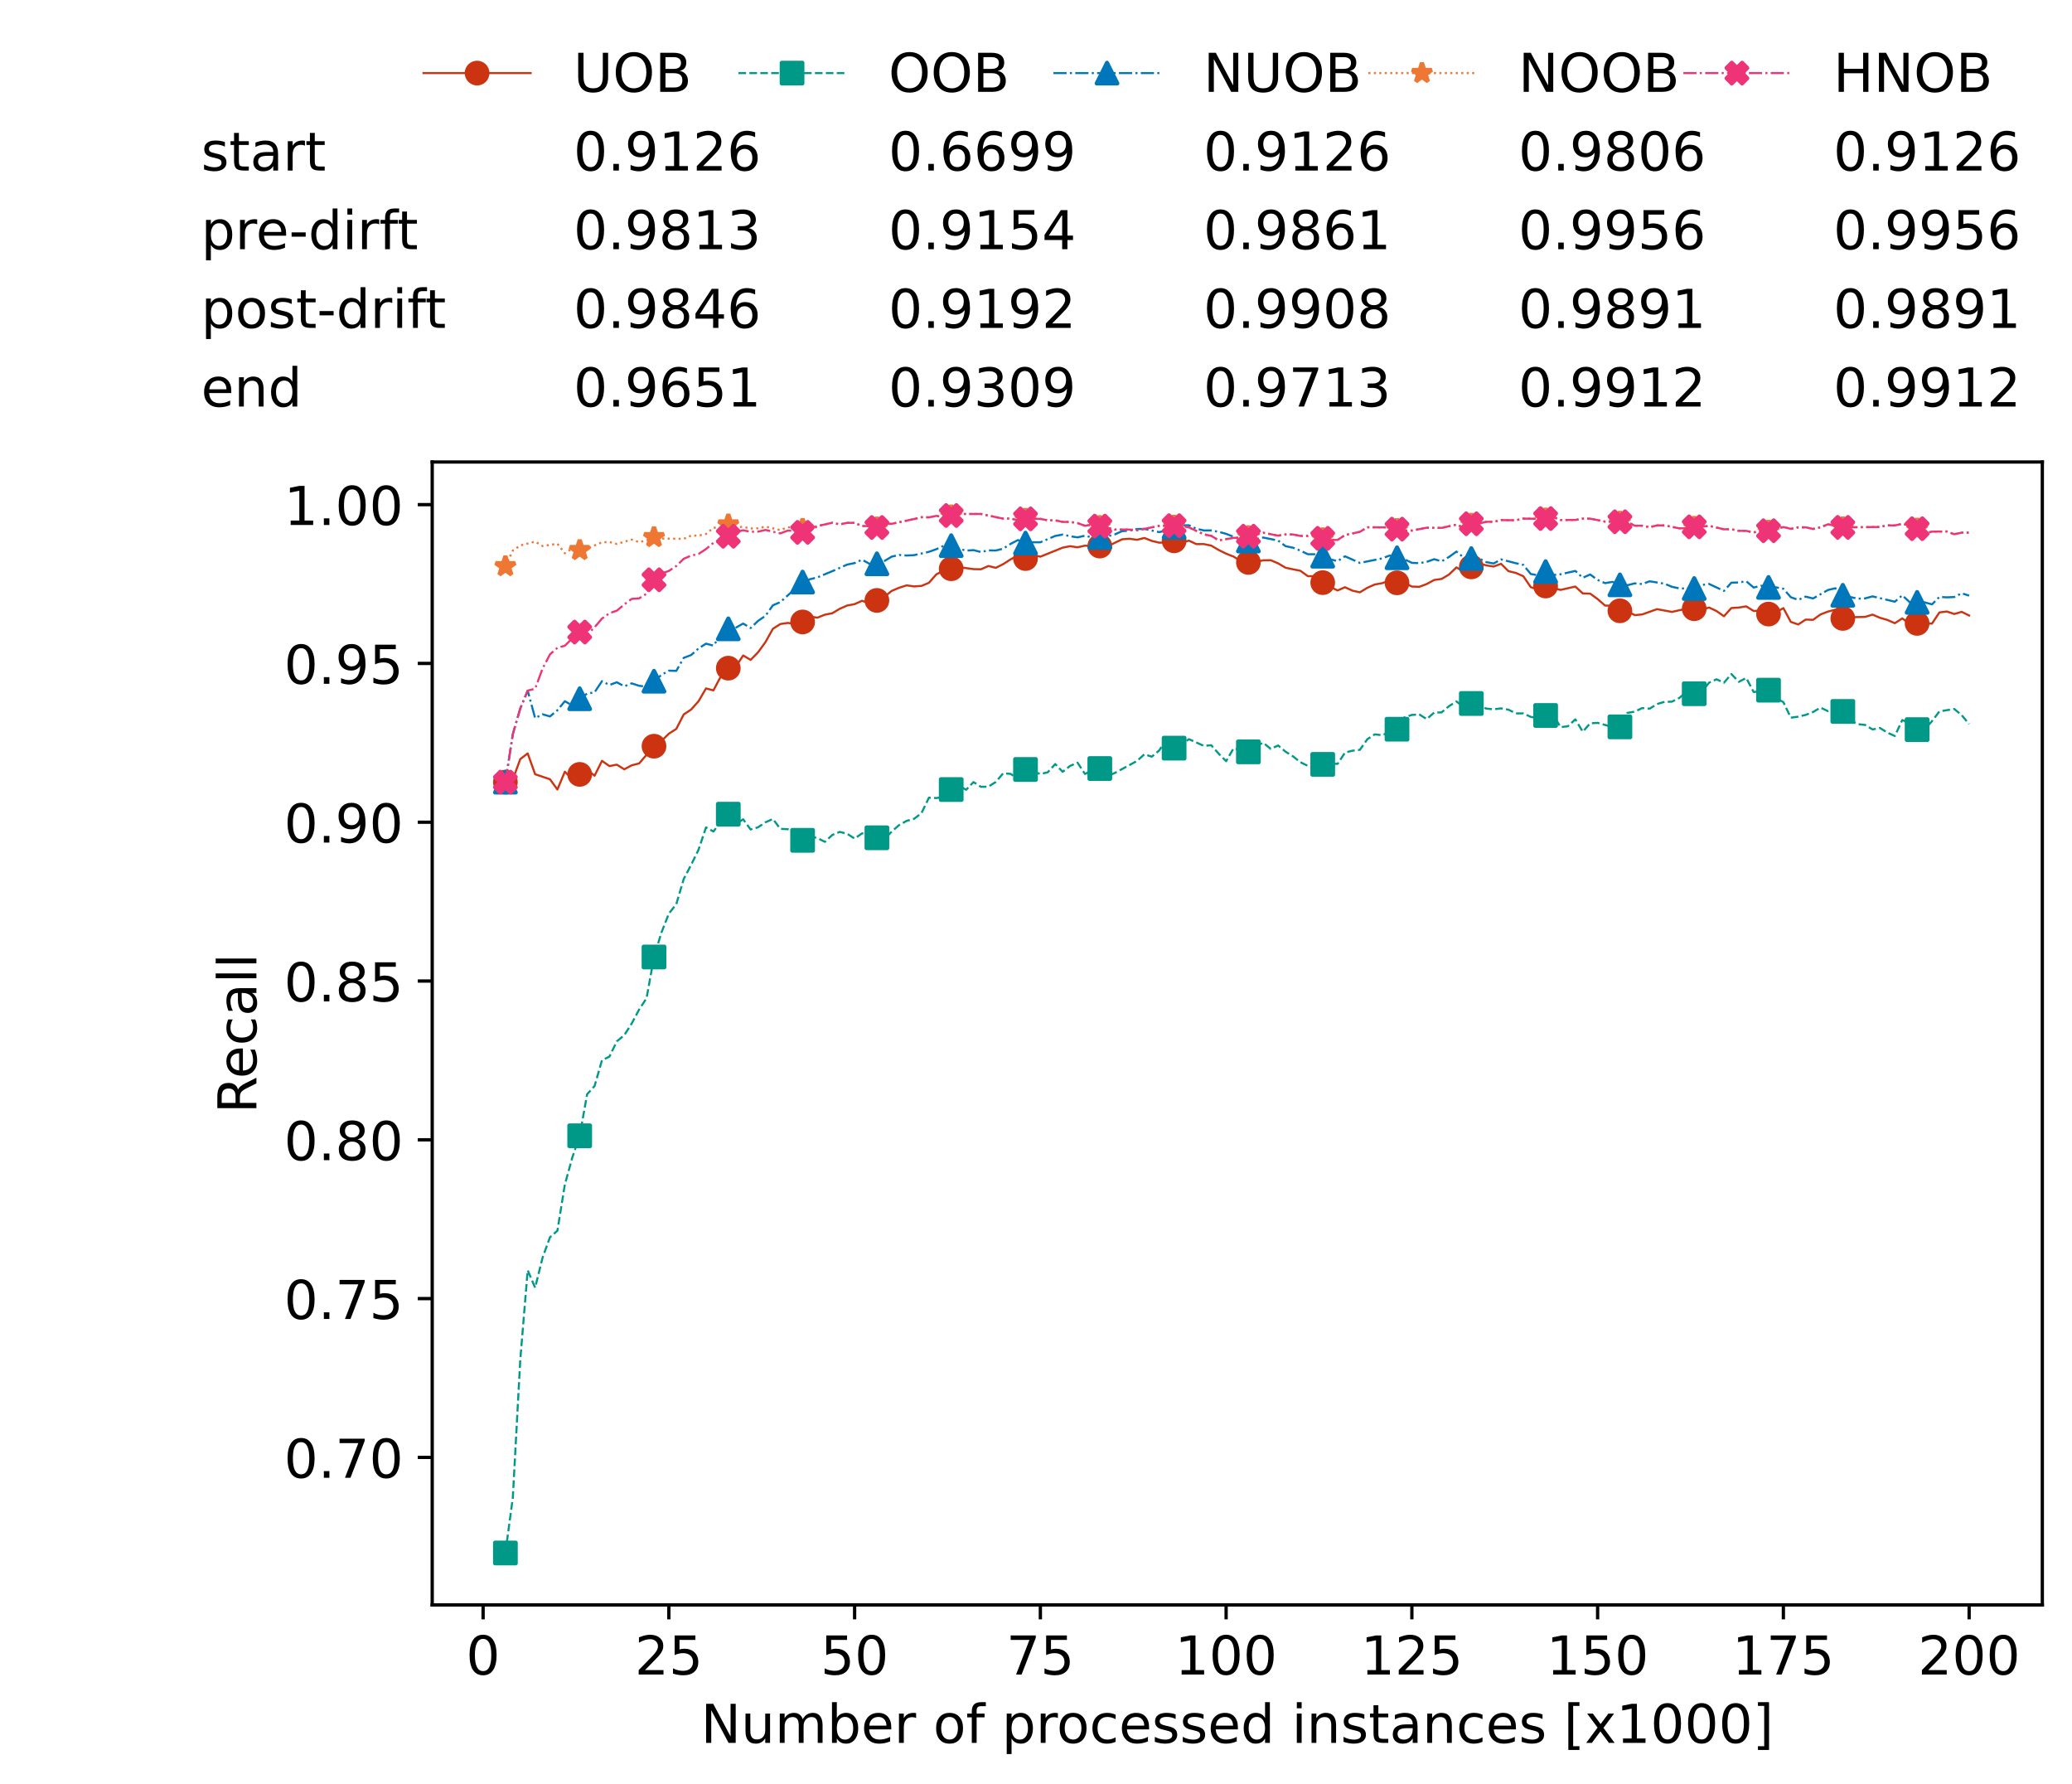 <?xml version="1.0" encoding="utf-8" standalone="no"?>
<!DOCTYPE svg PUBLIC "-//W3C//DTD SVG 1.1//EN"
  "http://www.w3.org/Graphics/SVG/1.1/DTD/svg11.dtd">
<!-- Created with matplotlib (https://matplotlib.org/) -->
<svg height="432.615pt" version="1.1" viewBox="0 0 502.65 432.615" width="502.65pt" xmlns="http://www.w3.org/2000/svg" xmlns:xlink="http://www.w3.org/1999/xlink">
 <defs>
  <style type="text/css">*{stroke-linecap:butt;stroke-linejoin:round;}</style>
 </defs>
 <g id="figure_1">
  <g id="patch_1">
   <path d="M 0 432.615 
L 502.65 432.615 
L 502.65 0 
L 0 0 
z
" style="fill:#ffffff;"/>
  </g>
  <g id="axes_1">
   <g id="patch_2">
    <path d="M 104.85 389.252 
L 495.45 389.252 
L 495.45 112.052 
L 104.85 112.052 
z
" style="fill:#ffffff;"/>
   </g>
   <g id="matplotlib.axis_1">
    <g id="xtick_1">
     <g id="line2d_1">
      <defs>
       <path d="M 0 0 
L 0 3.5 
" id="m0f687b51d7" style="stroke:#000000;stroke-width:0.8;"/>
      </defs>
      <g>
       <use style="stroke:#000000;stroke-width:0.8;" x="117.197" xlink:href="#m0f687b51d7" y="389.252"/>
      </g>
     </g>
     <g id="text_1">
      <!-- 0 -->
      <g transform="translate(113.061 406.13)scale(0.13 -0.13)">
       <defs>
        <path d="M 31.781 66.406 
Q 24.172 66.406 20.328 58.906 
Q 16.5 51.422 16.5 36.375 
Q 16.5 21.391 20.328 13.891 
Q 24.172 6.391 31.781 6.391 
Q 39.453 6.391 43.281 13.891 
Q 47.125 21.391 47.125 36.375 
Q 47.125 51.422 43.281 58.906 
Q 39.453 66.406 31.781 66.406 
z
M 31.781 74.219 
Q 44.047 74.219 50.516 64.516 
Q 56.984 54.828 56.984 36.375 
Q 56.984 17.969 50.516 8.266 
Q 44.047 -1.422 31.781 -1.422 
Q 19.531 -1.422 13.062 8.266 
Q 6.594 17.969 6.594 36.375 
Q 6.594 54.828 13.062 64.516 
Q 19.531 74.219 31.781 74.219 
z
" id="DejaVuSans-48"/>
       </defs>
       <use xlink:href="#DejaVuSans-48"/>
      </g>
     </g>
    </g>
    <g id="xtick_2">
     <g id="line2d_2">
      <g>
       <use style="stroke:#000000;stroke-width:0.8;" x="162.259" xlink:href="#m0f687b51d7" y="389.252"/>
      </g>
     </g>
     <g id="text_2">
      <!-- 25 -->
      <g transform="translate(153.988 406.13)scale(0.13 -0.13)">
       <defs>
        <path d="M 19.188 8.297 
L 53.609 8.297 
L 53.609 0 
L 7.328 0 
L 7.328 8.297 
Q 12.938 14.109 22.625 23.891 
Q 32.328 33.688 34.812 36.531 
Q 39.547 41.844 41.422 45.531 
Q 43.312 49.219 43.312 52.781 
Q 43.312 58.594 39.234 62.25 
Q 35.156 65.922 28.609 65.922 
Q 23.969 65.922 18.812 64.312 
Q 13.672 62.703 7.812 59.422 
L 7.812 69.391 
Q 13.766 71.781 18.938 73 
Q 24.125 74.219 28.422 74.219 
Q 39.75 74.219 46.484 68.547 
Q 53.219 62.891 53.219 53.422 
Q 53.219 48.922 51.531 44.891 
Q 49.859 40.875 45.406 35.406 
Q 44.188 33.984 37.641 27.219 
Q 31.109 20.453 19.188 8.297 
z
" id="DejaVuSans-50"/>
        <path d="M 10.797 72.906 
L 49.516 72.906 
L 49.516 64.594 
L 19.828 64.594 
L 19.828 46.734 
Q 21.969 47.469 24.109 47.828 
Q 26.266 48.188 28.422 48.188 
Q 40.625 48.188 47.75 41.5 
Q 54.891 34.812 54.891 23.391 
Q 54.891 11.625 47.562 5.094 
Q 40.234 -1.422 26.906 -1.422 
Q 22.312 -1.422 17.547 -0.641 
Q 12.797 0.141 7.719 1.703 
L 7.719 11.625 
Q 12.109 9.234 16.797 8.062 
Q 21.484 6.891 26.703 6.891 
Q 35.156 6.891 40.078 11.328 
Q 45.016 15.766 45.016 23.391 
Q 45.016 31 40.078 35.438 
Q 35.156 39.891 26.703 39.891 
Q 22.75 39.891 18.812 39.016 
Q 14.891 38.141 10.797 36.281 
z
" id="DejaVuSans-53"/>
       </defs>
       <use xlink:href="#DejaVuSans-50"/>
       <use x="63.623" xlink:href="#DejaVuSans-53"/>
      </g>
     </g>
    </g>
    <g id="xtick_3">
     <g id="line2d_3">
      <g>
       <use style="stroke:#000000;stroke-width:0.8;" x="207.322" xlink:href="#m0f687b51d7" y="389.252"/>
      </g>
     </g>
     <g id="text_3">
      <!-- 50 -->
      <g transform="translate(199.05 406.13)scale(0.13 -0.13)">
       <use xlink:href="#DejaVuSans-53"/>
       <use x="63.623" xlink:href="#DejaVuSans-48"/>
      </g>
     </g>
    </g>
    <g id="xtick_4">
     <g id="line2d_4">
      <g>
       <use style="stroke:#000000;stroke-width:0.8;" x="252.384" xlink:href="#m0f687b51d7" y="389.252"/>
      </g>
     </g>
     <g id="text_4">
      <!-- 75 -->
      <g transform="translate(244.113 406.13)scale(0.13 -0.13)">
       <defs>
        <path d="M 8.203 72.906 
L 55.078 72.906 
L 55.078 68.703 
L 28.609 0 
L 18.312 0 
L 43.219 64.594 
L 8.203 64.594 
z
" id="DejaVuSans-55"/>
       </defs>
       <use xlink:href="#DejaVuSans-55"/>
       <use x="63.623" xlink:href="#DejaVuSans-53"/>
      </g>
     </g>
    </g>
    <g id="xtick_5">
     <g id="line2d_5">
      <g>
       <use style="stroke:#000000;stroke-width:0.8;" x="297.446" xlink:href="#m0f687b51d7" y="389.252"/>
      </g>
     </g>
     <g id="text_5">
      <!-- 100 -->
      <g transform="translate(285.039 406.13)scale(0.13 -0.13)">
       <defs>
        <path d="M 12.406 8.297 
L 28.516 8.297 
L 28.516 63.922 
L 10.984 60.406 
L 10.984 69.391 
L 28.422 72.906 
L 38.281 72.906 
L 38.281 8.297 
L 54.391 8.297 
L 54.391 0 
L 12.406 0 
z
" id="DejaVuSans-49"/>
       </defs>
       <use xlink:href="#DejaVuSans-49"/>
       <use x="63.623" xlink:href="#DejaVuSans-48"/>
       <use x="127.246" xlink:href="#DejaVuSans-48"/>
      </g>
     </g>
    </g>
    <g id="xtick_6">
     <g id="line2d_6">
      <g>
       <use style="stroke:#000000;stroke-width:0.8;" x="342.509" xlink:href="#m0f687b51d7" y="389.252"/>
      </g>
     </g>
     <g id="text_6">
      <!-- 125 -->
      <g transform="translate(330.102 406.13)scale(0.13 -0.13)">
       <use xlink:href="#DejaVuSans-49"/>
       <use x="63.623" xlink:href="#DejaVuSans-50"/>
       <use x="127.246" xlink:href="#DejaVuSans-53"/>
      </g>
     </g>
    </g>
    <g id="xtick_7">
     <g id="line2d_7">
      <g>
       <use style="stroke:#000000;stroke-width:0.8;" x="387.571" xlink:href="#m0f687b51d7" y="389.252"/>
      </g>
     </g>
     <g id="text_7">
      <!-- 150 -->
      <g transform="translate(375.164 406.13)scale(0.13 -0.13)">
       <use xlink:href="#DejaVuSans-49"/>
       <use x="63.623" xlink:href="#DejaVuSans-53"/>
       <use x="127.246" xlink:href="#DejaVuSans-48"/>
      </g>
     </g>
    </g>
    <g id="xtick_8">
     <g id="line2d_8">
      <g>
       <use style="stroke:#000000;stroke-width:0.8;" x="432.633" xlink:href="#m0f687b51d7" y="389.252"/>
      </g>
     </g>
     <g id="text_8">
      <!-- 175 -->
      <g transform="translate(420.226 406.13)scale(0.13 -0.13)">
       <use xlink:href="#DejaVuSans-49"/>
       <use x="63.623" xlink:href="#DejaVuSans-55"/>
       <use x="127.246" xlink:href="#DejaVuSans-53"/>
      </g>
     </g>
    </g>
    <g id="xtick_9">
     <g id="line2d_9">
      <g>
       <use style="stroke:#000000;stroke-width:0.8;" x="477.695" xlink:href="#m0f687b51d7" y="389.252"/>
      </g>
     </g>
     <g id="text_9">
      <!-- 200 -->
      <g transform="translate(465.289 406.13)scale(0.13 -0.13)">
       <use xlink:href="#DejaVuSans-50"/>
       <use x="63.623" xlink:href="#DejaVuSans-48"/>
       <use x="127.246" xlink:href="#DejaVuSans-48"/>
      </g>
     </g>
    </g>
    <g id="text_10">
     <!-- Number of processed instances [x1000] -->
     <g transform="translate(170.025 422.711)scale(0.13 -0.13)">
      <defs>
       <path d="M 9.812 72.906 
L 23.094 72.906 
L 55.422 11.922 
L 55.422 72.906 
L 64.984 72.906 
L 64.984 0 
L 51.703 0 
L 19.391 60.984 
L 19.391 0 
L 9.812 0 
z
" id="DejaVuSans-78"/>
       <path d="M 8.5 21.578 
L 8.5 54.688 
L 17.484 54.688 
L 17.484 21.922 
Q 17.484 14.156 20.5 10.266 
Q 23.531 6.391 29.594 6.391 
Q 36.859 6.391 41.078 11.031 
Q 45.312 15.672 45.312 23.688 
L 45.312 54.688 
L 54.297 54.688 
L 54.297 0 
L 45.312 0 
L 45.312 8.406 
Q 42.047 3.422 37.719 1 
Q 33.406 -1.422 27.688 -1.422 
Q 18.266 -1.422 13.375 4.438 
Q 8.5 10.297 8.5 21.578 
z
M 31.109 56 
z
" id="DejaVuSans-117"/>
       <path d="M 52 44.188 
Q 55.375 50.25 60.062 53.125 
Q 64.75 56 71.094 56 
Q 79.641 56 84.281 50.016 
Q 88.922 44.047 88.922 33.016 
L 88.922 0 
L 79.891 0 
L 79.891 32.719 
Q 79.891 40.578 77.094 44.375 
Q 74.312 48.188 68.609 48.188 
Q 61.625 48.188 57.562 43.547 
Q 53.516 38.922 53.516 30.906 
L 53.516 0 
L 44.484 0 
L 44.484 32.719 
Q 44.484 40.625 41.703 44.406 
Q 38.922 48.188 33.109 48.188 
Q 26.219 48.188 22.156 43.531 
Q 18.109 38.875 18.109 30.906 
L 18.109 0 
L 9.078 0 
L 9.078 54.688 
L 18.109 54.688 
L 18.109 46.188 
Q 21.188 51.219 25.484 53.609 
Q 29.781 56 35.688 56 
Q 41.656 56 45.828 52.969 
Q 50 49.953 52 44.188 
z
" id="DejaVuSans-109"/>
       <path d="M 48.688 27.297 
Q 48.688 37.203 44.609 42.844 
Q 40.531 48.484 33.406 48.484 
Q 26.266 48.484 22.188 42.844 
Q 18.109 37.203 18.109 27.297 
Q 18.109 17.391 22.188 11.75 
Q 26.266 6.109 33.406 6.109 
Q 40.531 6.109 44.609 11.75 
Q 48.688 17.391 48.688 27.297 
z
M 18.109 46.391 
Q 20.953 51.266 25.266 53.625 
Q 29.594 56 35.594 56 
Q 45.562 56 51.781 48.094 
Q 58.016 40.188 58.016 27.297 
Q 58.016 14.406 51.781 6.484 
Q 45.562 -1.422 35.594 -1.422 
Q 29.594 -1.422 25.266 0.953 
Q 20.953 3.328 18.109 8.203 
L 18.109 0 
L 9.078 0 
L 9.078 75.984 
L 18.109 75.984 
z
" id="DejaVuSans-98"/>
       <path d="M 56.203 29.594 
L 56.203 25.203 
L 14.891 25.203 
Q 15.484 15.922 20.484 11.062 
Q 25.484 6.203 34.422 6.203 
Q 39.594 6.203 44.453 7.469 
Q 49.312 8.734 54.109 11.281 
L 54.109 2.781 
Q 49.266 0.734 44.188 -0.344 
Q 39.109 -1.422 33.891 -1.422 
Q 20.797 -1.422 13.156 6.188 
Q 5.516 13.812 5.516 26.812 
Q 5.516 40.234 12.766 48.109 
Q 20.016 56 32.328 56 
Q 43.359 56 49.781 48.891 
Q 56.203 41.797 56.203 29.594 
z
M 47.219 32.234 
Q 47.125 39.594 43.094 43.984 
Q 39.062 48.391 32.422 48.391 
Q 24.906 48.391 20.391 44.141 
Q 15.875 39.891 15.188 32.172 
z
" id="DejaVuSans-101"/>
       <path d="M 41.109 46.297 
Q 39.594 47.172 37.812 47.578 
Q 36.031 48 33.891 48 
Q 26.266 48 22.188 43.047 
Q 18.109 38.094 18.109 28.812 
L 18.109 0 
L 9.078 0 
L 9.078 54.688 
L 18.109 54.688 
L 18.109 46.188 
Q 20.953 51.172 25.484 53.578 
Q 30.031 56 36.531 56 
Q 37.453 56 38.578 55.875 
Q 39.703 55.766 41.062 55.516 
z
" id="DejaVuSans-114"/>
       <path id="DejaVuSans-32"/>
       <path d="M 30.609 48.391 
Q 23.391 48.391 19.188 42.75 
Q 14.984 37.109 14.984 27.297 
Q 14.984 17.484 19.156 11.844 
Q 23.344 6.203 30.609 6.203 
Q 37.797 6.203 41.984 11.859 
Q 46.188 17.531 46.188 27.297 
Q 46.188 37.016 41.984 42.703 
Q 37.797 48.391 30.609 48.391 
z
M 30.609 56 
Q 42.328 56 49.016 48.375 
Q 55.719 40.766 55.719 27.297 
Q 55.719 13.875 49.016 6.219 
Q 42.328 -1.422 30.609 -1.422 
Q 18.844 -1.422 12.172 6.219 
Q 5.516 13.875 5.516 27.297 
Q 5.516 40.766 12.172 48.375 
Q 18.844 56 30.609 56 
z
" id="DejaVuSans-111"/>
       <path d="M 37.109 75.984 
L 37.109 68.5 
L 28.516 68.5 
Q 23.688 68.5 21.797 66.547 
Q 19.922 64.594 19.922 59.516 
L 19.922 54.688 
L 34.719 54.688 
L 34.719 47.703 
L 19.922 47.703 
L 19.922 0 
L 10.891 0 
L 10.891 47.703 
L 2.297 47.703 
L 2.297 54.688 
L 10.891 54.688 
L 10.891 58.5 
Q 10.891 67.625 15.141 71.797 
Q 19.391 75.984 28.609 75.984 
z
" id="DejaVuSans-102"/>
       <path d="M 18.109 8.203 
L 18.109 -20.797 
L 9.078 -20.797 
L 9.078 54.688 
L 18.109 54.688 
L 18.109 46.391 
Q 20.953 51.266 25.266 53.625 
Q 29.594 56 35.594 56 
Q 45.562 56 51.781 48.094 
Q 58.016 40.188 58.016 27.297 
Q 58.016 14.406 51.781 6.484 
Q 45.562 -1.422 35.594 -1.422 
Q 29.594 -1.422 25.266 0.953 
Q 20.953 3.328 18.109 8.203 
z
M 48.688 27.297 
Q 48.688 37.203 44.609 42.844 
Q 40.531 48.484 33.406 48.484 
Q 26.266 48.484 22.188 42.844 
Q 18.109 37.203 18.109 27.297 
Q 18.109 17.391 22.188 11.75 
Q 26.266 6.109 33.406 6.109 
Q 40.531 6.109 44.609 11.75 
Q 48.688 17.391 48.688 27.297 
z
" id="DejaVuSans-112"/>
       <path d="M 48.781 52.594 
L 48.781 44.188 
Q 44.969 46.297 41.141 47.344 
Q 37.312 48.391 33.406 48.391 
Q 24.656 48.391 19.812 42.844 
Q 14.984 37.312 14.984 27.297 
Q 14.984 17.281 19.812 11.734 
Q 24.656 6.203 33.406 6.203 
Q 37.312 6.203 41.141 7.25 
Q 44.969 8.297 48.781 10.406 
L 48.781 2.094 
Q 45.016 0.344 40.984 -0.531 
Q 36.969 -1.422 32.422 -1.422 
Q 20.062 -1.422 12.781 6.344 
Q 5.516 14.109 5.516 27.297 
Q 5.516 40.672 12.859 48.328 
Q 20.219 56 33.016 56 
Q 37.156 56 41.109 55.141 
Q 45.062 54.297 48.781 52.594 
z
" id="DejaVuSans-99"/>
       <path d="M 44.281 53.078 
L 44.281 44.578 
Q 40.484 46.531 36.375 47.5 
Q 32.281 48.484 27.875 48.484 
Q 21.188 48.484 17.844 46.438 
Q 14.5 44.391 14.5 40.281 
Q 14.5 37.156 16.891 35.375 
Q 19.281 33.594 26.516 31.984 
L 29.594 31.297 
Q 39.156 29.25 43.188 25.516 
Q 47.219 21.781 47.219 15.094 
Q 47.219 7.469 41.188 3.016 
Q 35.156 -1.422 24.609 -1.422 
Q 20.219 -1.422 15.453 -0.562 
Q 10.688 0.297 5.422 2 
L 5.422 11.281 
Q 10.406 8.688 15.234 7.391 
Q 20.062 6.109 24.812 6.109 
Q 31.156 6.109 34.562 8.281 
Q 37.984 10.453 37.984 14.406 
Q 37.984 18.062 35.516 20.016 
Q 33.062 21.969 24.703 23.781 
L 21.578 24.516 
Q 13.234 26.266 9.516 29.906 
Q 5.812 33.547 5.812 39.891 
Q 5.812 47.609 11.281 51.797 
Q 16.75 56 26.812 56 
Q 31.781 56 36.172 55.266 
Q 40.578 54.547 44.281 53.078 
z
" id="DejaVuSans-115"/>
       <path d="M 45.406 46.391 
L 45.406 75.984 
L 54.391 75.984 
L 54.391 0 
L 45.406 0 
L 45.406 8.203 
Q 42.578 3.328 38.25 0.953 
Q 33.938 -1.422 27.875 -1.422 
Q 17.969 -1.422 11.734 6.484 
Q 5.516 14.406 5.516 27.297 
Q 5.516 40.188 11.734 48.094 
Q 17.969 56 27.875 56 
Q 33.938 56 38.25 53.625 
Q 42.578 51.266 45.406 46.391 
z
M 14.797 27.297 
Q 14.797 17.391 18.875 11.75 
Q 22.953 6.109 30.078 6.109 
Q 37.203 6.109 41.297 11.75 
Q 45.406 17.391 45.406 27.297 
Q 45.406 37.203 41.297 42.844 
Q 37.203 48.484 30.078 48.484 
Q 22.953 48.484 18.875 42.844 
Q 14.797 37.203 14.797 27.297 
z
" id="DejaVuSans-100"/>
       <path d="M 9.422 54.688 
L 18.406 54.688 
L 18.406 0 
L 9.422 0 
z
M 9.422 75.984 
L 18.406 75.984 
L 18.406 64.594 
L 9.422 64.594 
z
" id="DejaVuSans-105"/>
       <path d="M 54.891 33.016 
L 54.891 0 
L 45.906 0 
L 45.906 32.719 
Q 45.906 40.484 42.875 44.328 
Q 39.844 48.188 33.797 48.188 
Q 26.516 48.188 22.312 43.547 
Q 18.109 38.922 18.109 30.906 
L 18.109 0 
L 9.078 0 
L 9.078 54.688 
L 18.109 54.688 
L 18.109 46.188 
Q 21.344 51.125 25.703 53.562 
Q 30.078 56 35.797 56 
Q 45.219 56 50.047 50.172 
Q 54.891 44.344 54.891 33.016 
z
" id="DejaVuSans-110"/>
       <path d="M 18.312 70.219 
L 18.312 54.688 
L 36.812 54.688 
L 36.812 47.703 
L 18.312 47.703 
L 18.312 18.016 
Q 18.312 11.328 20.141 9.422 
Q 21.969 7.516 27.594 7.516 
L 36.812 7.516 
L 36.812 0 
L 27.594 0 
Q 17.188 0 13.234 3.875 
Q 9.281 7.766 9.281 18.016 
L 9.281 47.703 
L 2.688 47.703 
L 2.688 54.688 
L 9.281 54.688 
L 9.281 70.219 
z
" id="DejaVuSans-116"/>
       <path d="M 34.281 27.484 
Q 23.391 27.484 19.188 25 
Q 14.984 22.516 14.984 16.5 
Q 14.984 11.719 18.141 8.906 
Q 21.297 6.109 26.703 6.109 
Q 34.188 6.109 38.703 11.406 
Q 43.219 16.703 43.219 25.484 
L 43.219 27.484 
z
M 52.203 31.203 
L 52.203 0 
L 43.219 0 
L 43.219 8.297 
Q 40.141 3.328 35.547 0.953 
Q 30.953 -1.422 24.312 -1.422 
Q 15.922 -1.422 10.953 3.297 
Q 6 8.016 6 15.922 
Q 6 25.141 12.172 29.828 
Q 18.359 34.516 30.609 34.516 
L 43.219 34.516 
L 43.219 35.406 
Q 43.219 41.609 39.141 45 
Q 35.062 48.391 27.688 48.391 
Q 23 48.391 18.547 47.266 
Q 14.109 46.141 10.016 43.891 
L 10.016 52.203 
Q 14.938 54.109 19.578 55.047 
Q 24.219 56 28.609 56 
Q 40.484 56 46.344 49.844 
Q 52.203 43.703 52.203 31.203 
z
" id="DejaVuSans-97"/>
       <path d="M 8.594 75.984 
L 29.297 75.984 
L 29.297 69 
L 17.578 69 
L 17.578 -6.203 
L 29.297 -6.203 
L 29.297 -13.188 
L 8.594 -13.188 
z
" id="DejaVuSans-91"/>
       <path d="M 54.891 54.688 
L 35.109 28.078 
L 55.906 0 
L 45.312 0 
L 29.391 21.484 
L 13.484 0 
L 2.875 0 
L 24.125 28.609 
L 4.688 54.688 
L 15.281 54.688 
L 29.781 35.203 
L 44.281 54.688 
z
" id="DejaVuSans-120"/>
       <path d="M 30.422 75.984 
L 30.422 -13.188 
L 9.719 -13.188 
L 9.719 -6.203 
L 21.391 -6.203 
L 21.391 69 
L 9.719 69 
L 9.719 75.984 
z
" id="DejaVuSans-93"/>
      </defs>
      <use xlink:href="#DejaVuSans-78"/>
      <use x="74.805" xlink:href="#DejaVuSans-117"/>
      <use x="138.184" xlink:href="#DejaVuSans-109"/>
      <use x="235.596" xlink:href="#DejaVuSans-98"/>
      <use x="299.072" xlink:href="#DejaVuSans-101"/>
      <use x="360.596" xlink:href="#DejaVuSans-114"/>
      <use x="401.709" xlink:href="#DejaVuSans-32"/>
      <use x="433.496" xlink:href="#DejaVuSans-111"/>
      <use x="494.678" xlink:href="#DejaVuSans-102"/>
      <use x="529.883" xlink:href="#DejaVuSans-32"/>
      <use x="561.67" xlink:href="#DejaVuSans-112"/>
      <use x="625.146" xlink:href="#DejaVuSans-114"/>
      <use x="664.01" xlink:href="#DejaVuSans-111"/>
      <use x="725.191" xlink:href="#DejaVuSans-99"/>
      <use x="780.172" xlink:href="#DejaVuSans-101"/>
      <use x="841.695" xlink:href="#DejaVuSans-115"/>
      <use x="893.795" xlink:href="#DejaVuSans-115"/>
      <use x="945.895" xlink:href="#DejaVuSans-101"/>
      <use x="1007.418" xlink:href="#DejaVuSans-100"/>
      <use x="1070.895" xlink:href="#DejaVuSans-32"/>
      <use x="1102.682" xlink:href="#DejaVuSans-105"/>
      <use x="1130.465" xlink:href="#DejaVuSans-110"/>
      <use x="1193.844" xlink:href="#DejaVuSans-115"/>
      <use x="1245.943" xlink:href="#DejaVuSans-116"/>
      <use x="1285.152" xlink:href="#DejaVuSans-97"/>
      <use x="1346.432" xlink:href="#DejaVuSans-110"/>
      <use x="1409.811" xlink:href="#DejaVuSans-99"/>
      <use x="1464.791" xlink:href="#DejaVuSans-101"/>
      <use x="1526.314" xlink:href="#DejaVuSans-115"/>
      <use x="1578.414" xlink:href="#DejaVuSans-32"/>
      <use x="1610.201" xlink:href="#DejaVuSans-91"/>
      <use x="1649.215" xlink:href="#DejaVuSans-120"/>
      <use x="1708.395" xlink:href="#DejaVuSans-49"/>
      <use x="1772.018" xlink:href="#DejaVuSans-48"/>
      <use x="1835.641" xlink:href="#DejaVuSans-48"/>
      <use x="1899.264" xlink:href="#DejaVuSans-48"/>
      <use x="1962.887" xlink:href="#DejaVuSans-93"/>
     </g>
    </g>
   </g>
   <g id="matplotlib.axis_2">
    <g id="ytick_1">
     <g id="line2d_10">
      <defs>
       <path d="M 0 0 
L -3.5 0 
" id="m094c75580e" style="stroke:#000000;stroke-width:0.8;"/>
      </defs>
      <g>
       <use style="stroke:#000000;stroke-width:0.8;" x="104.85" xlink:href="#m094c75580e" y="353.469"/>
      </g>
     </g>
     <g id="text_11">
      <!-- 0.70 -->
      <g transform="translate(68.905 358.408)scale(0.13 -0.13)">
       <defs>
        <path d="M 10.688 12.406 
L 21 12.406 
L 21 0 
L 10.688 0 
z
" id="DejaVuSans-46"/>
       </defs>
       <use xlink:href="#DejaVuSans-48"/>
       <use x="63.623" xlink:href="#DejaVuSans-46"/>
       <use x="95.41" xlink:href="#DejaVuSans-55"/>
       <use x="159.033" xlink:href="#DejaVuSans-48"/>
      </g>
     </g>
    </g>
    <g id="ytick_2">
     <g id="line2d_11">
      <g>
       <use style="stroke:#000000;stroke-width:0.8;" x="104.85" xlink:href="#m094c75580e" y="314.956"/>
      </g>
     </g>
     <g id="text_12">
      <!-- 0.75 -->
      <g transform="translate(68.905 319.895)scale(0.13 -0.13)">
       <use xlink:href="#DejaVuSans-48"/>
       <use x="63.623" xlink:href="#DejaVuSans-46"/>
       <use x="95.41" xlink:href="#DejaVuSans-55"/>
       <use x="159.033" xlink:href="#DejaVuSans-53"/>
      </g>
     </g>
    </g>
    <g id="ytick_3">
     <g id="line2d_12">
      <g>
       <use style="stroke:#000000;stroke-width:0.8;" x="104.85" xlink:href="#m094c75580e" y="276.443"/>
      </g>
     </g>
     <g id="text_13">
      <!-- 0.80 -->
      <g transform="translate(68.905 281.382)scale(0.13 -0.13)">
       <defs>
        <path d="M 31.781 34.625 
Q 24.75 34.625 20.719 30.859 
Q 16.703 27.094 16.703 20.516 
Q 16.703 13.922 20.719 10.156 
Q 24.75 6.391 31.781 6.391 
Q 38.812 6.391 42.859 10.172 
Q 46.922 13.969 46.922 20.516 
Q 46.922 27.094 42.891 30.859 
Q 38.875 34.625 31.781 34.625 
z
M 21.922 38.812 
Q 15.578 40.375 12.031 44.719 
Q 8.5 49.078 8.5 55.328 
Q 8.5 64.062 14.719 69.141 
Q 20.953 74.219 31.781 74.219 
Q 42.672 74.219 48.875 69.141 
Q 55.078 64.062 55.078 55.328 
Q 55.078 49.078 51.531 44.719 
Q 48 40.375 41.703 38.812 
Q 48.828 37.156 52.797 32.312 
Q 56.781 27.484 56.781 20.516 
Q 56.781 9.906 50.312 4.234 
Q 43.844 -1.422 31.781 -1.422 
Q 19.734 -1.422 13.25 4.234 
Q 6.781 9.906 6.781 20.516 
Q 6.781 27.484 10.781 32.312 
Q 14.797 37.156 21.922 38.812 
z
M 18.312 54.391 
Q 18.312 48.734 21.844 45.562 
Q 25.391 42.391 31.781 42.391 
Q 38.141 42.391 41.719 45.562 
Q 45.312 48.734 45.312 54.391 
Q 45.312 60.062 41.719 63.234 
Q 38.141 66.406 31.781 66.406 
Q 25.391 66.406 21.844 63.234 
Q 18.312 60.062 18.312 54.391 
z
" id="DejaVuSans-56"/>
       </defs>
       <use xlink:href="#DejaVuSans-48"/>
       <use x="63.623" xlink:href="#DejaVuSans-46"/>
       <use x="95.41" xlink:href="#DejaVuSans-56"/>
       <use x="159.033" xlink:href="#DejaVuSans-48"/>
      </g>
     </g>
    </g>
    <g id="ytick_4">
     <g id="line2d_13">
      <g>
       <use style="stroke:#000000;stroke-width:0.8;" x="104.85" xlink:href="#m094c75580e" y="237.93"/>
      </g>
     </g>
     <g id="text_14">
      <!-- 0.85 -->
      <g transform="translate(68.905 242.869)scale(0.13 -0.13)">
       <use xlink:href="#DejaVuSans-48"/>
       <use x="63.623" xlink:href="#DejaVuSans-46"/>
       <use x="95.41" xlink:href="#DejaVuSans-56"/>
       <use x="159.033" xlink:href="#DejaVuSans-53"/>
      </g>
     </g>
    </g>
    <g id="ytick_5">
     <g id="line2d_14">
      <g>
       <use style="stroke:#000000;stroke-width:0.8;" x="104.85" xlink:href="#m094c75580e" y="199.416"/>
      </g>
     </g>
     <g id="text_15">
      <!-- 0.90 -->
      <g transform="translate(68.905 204.355)scale(0.13 -0.13)">
       <defs>
        <path d="M 10.984 1.516 
L 10.984 10.5 
Q 14.703 8.734 18.5 7.812 
Q 22.312 6.891 25.984 6.891 
Q 35.75 6.891 40.891 13.453 
Q 46.047 20.016 46.781 33.406 
Q 43.953 29.203 39.594 26.953 
Q 35.25 24.703 29.984 24.703 
Q 19.047 24.703 12.672 31.312 
Q 6.297 37.938 6.297 49.422 
Q 6.297 60.641 12.938 67.422 
Q 19.578 74.219 30.609 74.219 
Q 43.266 74.219 49.922 64.516 
Q 56.594 54.828 56.594 36.375 
Q 56.594 19.141 48.406 8.859 
Q 40.234 -1.422 26.422 -1.422 
Q 22.703 -1.422 18.891 -0.688 
Q 15.094 0.047 10.984 1.516 
z
M 30.609 32.422 
Q 37.25 32.422 41.125 36.953 
Q 45.016 41.5 45.016 49.422 
Q 45.016 57.281 41.125 61.844 
Q 37.25 66.406 30.609 66.406 
Q 23.969 66.406 20.094 61.844 
Q 16.219 57.281 16.219 49.422 
Q 16.219 41.5 20.094 36.953 
Q 23.969 32.422 30.609 32.422 
z
" id="DejaVuSans-57"/>
       </defs>
       <use xlink:href="#DejaVuSans-48"/>
       <use x="63.623" xlink:href="#DejaVuSans-46"/>
       <use x="95.41" xlink:href="#DejaVuSans-57"/>
       <use x="159.033" xlink:href="#DejaVuSans-48"/>
      </g>
     </g>
    </g>
    <g id="ytick_6">
     <g id="line2d_15">
      <g>
       <use style="stroke:#000000;stroke-width:0.8;" x="104.85" xlink:href="#m094c75580e" y="160.903"/>
      </g>
     </g>
     <g id="text_16">
      <!-- 0.95 -->
      <g transform="translate(68.905 165.842)scale(0.13 -0.13)">
       <use xlink:href="#DejaVuSans-48"/>
       <use x="63.623" xlink:href="#DejaVuSans-46"/>
       <use x="95.41" xlink:href="#DejaVuSans-57"/>
       <use x="159.033" xlink:href="#DejaVuSans-53"/>
      </g>
     </g>
    </g>
    <g id="ytick_7">
     <g id="line2d_16">
      <g>
       <use style="stroke:#000000;stroke-width:0.8;" x="104.85" xlink:href="#m094c75580e" y="122.39"/>
      </g>
     </g>
     <g id="text_17">
      <!-- 1.00 -->
      <g transform="translate(68.905 127.329)scale(0.13 -0.13)">
       <use xlink:href="#DejaVuSans-49"/>
       <use x="63.623" xlink:href="#DejaVuSans-46"/>
       <use x="95.41" xlink:href="#DejaVuSans-48"/>
       <use x="159.033" xlink:href="#DejaVuSans-48"/>
      </g>
     </g>
    </g>
    <g id="text_18">
     <!-- Recall -->
     <g transform="translate(62.201 270.044)rotate(-90)scale(0.13 -0.13)">
      <defs>
       <path d="M 44.391 34.188 
Q 47.562 33.109 50.562 29.594 
Q 53.562 26.078 56.594 19.922 
L 66.609 0 
L 56 0 
L 46.688 18.703 
Q 43.062 26.031 39.672 28.422 
Q 36.281 30.812 30.422 30.812 
L 19.672 30.812 
L 19.672 0 
L 9.812 0 
L 9.812 72.906 
L 32.078 72.906 
Q 44.578 72.906 50.734 67.672 
Q 56.891 62.453 56.891 51.906 
Q 56.891 45.016 53.688 40.469 
Q 50.484 35.938 44.391 34.188 
z
M 19.672 64.797 
L 19.672 38.922 
L 32.078 38.922 
Q 39.203 38.922 42.844 42.219 
Q 46.484 45.516 46.484 51.906 
Q 46.484 58.297 42.844 61.547 
Q 39.203 64.797 32.078 64.797 
z
" id="DejaVuSans-82"/>
       <path d="M 9.422 75.984 
L 18.406 75.984 
L 18.406 0 
L 9.422 0 
z
" id="DejaVuSans-108"/>
      </defs>
      <use xlink:href="#DejaVuSans-82"/>
      <use x="64.982" xlink:href="#DejaVuSans-101"/>
      <use x="126.506" xlink:href="#DejaVuSans-99"/>
      <use x="181.486" xlink:href="#DejaVuSans-97"/>
      <use x="242.766" xlink:href="#DejaVuSans-108"/>
      <use x="270.549" xlink:href="#DejaVuSans-108"/>
     </g>
    </g>
   </g>
   <g id="line2d_17"/>
   <g id="line2d_18"/>
   <g id="line2d_19"/>
   <g id="line2d_20"/>
   <g id="line2d_21"/>
   <g id="line2d_22">
    <path clip-path="url(#p2c87a43691)" d="M 122.605 189.695 
L 124.407 189.054 
L 126.21 184.114 
L 128.012 182.724 
L 129.815 187.774 
L 133.419 189 
L 135.222 191.481 
L 137.024 187.16 
L 138.827 188.966 
L 142.432 186.642 
L 144.234 188.14 
L 146.037 184.533 
L 147.839 185.796 
L 149.642 185.456 
L 151.444 186.586 
L 153.247 185.613 
L 155.049 185.155 
L 158.654 180.978 
L 160.457 179.722 
L 162.259 177.94 
L 164.062 176.788 
L 165.864 173.279 
L 167.667 172.079 
L 169.469 170.059 
L 171.272 166.965 
L 173.074 167.44 
L 174.877 164.032 
L 176.679 162.05 
L 178.482 161.721 
L 180.284 158.975 
L 182.087 160.046 
L 183.889 158.214 
L 185.692 155.734 
L 187.494 152.506 
L 189.297 151.351 
L 191.099 151.075 
L 192.902 151.368 
L 194.704 150.842 
L 196.507 149.545 
L 198.309 149.804 
L 200.112 149.076 
L 201.914 148.733 
L 203.717 147.647 
L 205.519 146.859 
L 207.322 146.526 
L 209.124 145.708 
L 210.927 146.333 
L 212.729 145.62 
L 214.532 144.744 
L 216.334 143.305 
L 218.137 142.54 
L 219.939 141.975 
L 221.742 142.226 
L 223.544 142.103 
L 225.347 141.348 
L 227.149 139.302 
L 228.952 138.37 
L 232.557 137.541 
L 236.162 138.032 
L 237.964 138.068 
L 239.767 137.278 
L 241.569 137.717 
L 243.372 136.821 
L 245.174 135.654 
L 246.976 134.733 
L 248.779 135.466 
L 250.581 134.59 
L 252.384 135.018 
L 257.791 132.825 
L 259.594 132.468 
L 261.396 132.745 
L 263.199 132.339 
L 265.001 132.449 
L 268.606 132.538 
L 272.211 130.794 
L 274.014 130.662 
L 275.816 130.915 
L 277.619 130.476 
L 279.421 131.189 
L 281.224 131.617 
L 283.026 131.557 
L 284.829 131.165 
L 286.631 131.562 
L 288.434 131.134 
L 290.236 131.966 
L 292.039 131.957 
L 293.841 132.331 
L 295.644 133.393 
L 297.446 134.281 
L 299.249 134.994 
L 301.051 136.102 
L 302.854 136.405 
L 304.656 136.286 
L 306.459 135.897 
L 308.261 135.867 
L 310.064 136.635 
L 311.866 137.698 
L 315.471 138.44 
L 317.274 139.743 
L 319.076 139.747 
L 320.879 141.308 
L 322.681 142.329 
L 324.484 143.204 
L 326.286 142.422 
L 328.089 143.251 
L 329.891 143.663 
L 331.694 142.562 
L 333.496 141.768 
L 335.299 141.436 
L 337.101 140.813 
L 338.904 141.355 
L 340.706 141.382 
L 342.509 142.258 
L 344.311 142.324 
L 346.114 141.647 
L 347.916 140.663 
L 349.719 140.411 
L 351.521 139.341 
L 353.324 137.61 
L 355.126 138.71 
L 356.928 137.49 
L 358.731 136.624 
L 360.533 137.112 
L 362.336 137.403 
L 364.138 136.742 
L 365.941 138.524 
L 367.743 138.959 
L 369.546 139.753 
L 371.348 142.401 
L 373.151 143.009 
L 374.953 142.124 
L 378.558 143.074 
L 382.163 142.258 
L 383.966 143.92 
L 385.768 143.977 
L 387.571 145.294 
L 389.373 146.866 
L 391.176 146.941 
L 392.978 148.138 
L 394.781 148.264 
L 396.583 149.193 
L 398.386 149.019 
L 401.991 147.739 
L 405.596 148.405 
L 409.201 147.601 
L 411.003 147.633 
L 412.806 147.861 
L 414.608 147.349 
L 416.411 148.195 
L 418.213 149.465 
L 420.016 147.464 
L 421.818 147.357 
L 423.621 147.062 
L 425.423 148.186 
L 427.226 148.084 
L 429.028 148.934 
L 430.831 148.53 
L 432.633 147.493 
L 434.436 150.831 
L 436.238 151.454 
L 438.041 150.271 
L 439.843 150.327 
L 441.646 149.019 
L 443.448 148.327 
L 445.251 147.864 
L 447.053 149.987 
L 448.856 149.705 
L 452.461 149.619 
L 454.263 149.062 
L 456.066 149.837 
L 457.868 150.357 
L 459.671 151.151 
L 461.473 149.98 
L 463.276 151.306 
L 466.881 151.187 
L 468.683 151.244 
L 470.485 148.537 
L 472.288 148.313 
L 474.09 148.913 
L 475.893 148.399 
L 477.695 149.288 
L 477.695 149.288 
" style="fill:none;stroke:#cc3311;stroke-linecap:square;stroke-width:0.5;"/>
    <defs>
     <path d="M 0 2.5 
C 0.663 2.5 1.299 2.237 1.768 1.768 
C 2.237 1.299 2.5 0.663 2.5 0 
C 2.5 -0.663 2.237 -1.299 1.768 -1.768 
C 1.299 -2.237 0.663 -2.5 0 -2.5 
C -0.663 -2.5 -1.299 -2.237 -1.768 -1.768 
C -2.237 -1.299 -2.5 -0.663 -2.5 0 
C -2.5 0.663 -2.237 1.299 -1.768 1.768 
C -1.299 2.237 -0.663 2.5 0 2.5 
z
" id="m854748432f" style="stroke:#cc3311;"/>
    </defs>
    <g clip-path="url(#p2c87a43691)">
     <use style="fill:#cc3311;stroke:#cc3311;" x="122.605" xlink:href="#m854748432f" y="189.695"/>
     <use style="fill:#cc3311;stroke:#cc3311;" x="140.629" xlink:href="#m854748432f" y="187.815"/>
     <use style="fill:#cc3311;stroke:#cc3311;" x="158.654" xlink:href="#m854748432f" y="180.978"/>
     <use style="fill:#cc3311;stroke:#cc3311;" x="176.679" xlink:href="#m854748432f" y="162.05"/>
     <use style="fill:#cc3311;stroke:#cc3311;" x="194.704" xlink:href="#m854748432f" y="150.842"/>
     <use style="fill:#cc3311;stroke:#cc3311;" x="212.729" xlink:href="#m854748432f" y="145.62"/>
     <use style="fill:#cc3311;stroke:#cc3311;" x="230.754" xlink:href="#m854748432f" y="137.938"/>
     <use style="fill:#cc3311;stroke:#cc3311;" x="248.779" xlink:href="#m854748432f" y="135.466"/>
     <use style="fill:#cc3311;stroke:#cc3311;" x="266.804" xlink:href="#m854748432f" y="132.44"/>
     <use style="fill:#cc3311;stroke:#cc3311;" x="284.829" xlink:href="#m854748432f" y="131.165"/>
     <use style="fill:#cc3311;stroke:#cc3311;" x="302.854" xlink:href="#m854748432f" y="136.405"/>
     <use style="fill:#cc3311;stroke:#cc3311;" x="320.879" xlink:href="#m854748432f" y="141.308"/>
     <use style="fill:#cc3311;stroke:#cc3311;" x="338.904" xlink:href="#m854748432f" y="141.355"/>
     <use style="fill:#cc3311;stroke:#cc3311;" x="356.928" xlink:href="#m854748432f" y="137.49"/>
     <use style="fill:#cc3311;stroke:#cc3311;" x="374.953" xlink:href="#m854748432f" y="142.124"/>
     <use style="fill:#cc3311;stroke:#cc3311;" x="392.978" xlink:href="#m854748432f" y="148.138"/>
     <use style="fill:#cc3311;stroke:#cc3311;" x="411.003" xlink:href="#m854748432f" y="147.633"/>
     <use style="fill:#cc3311;stroke:#cc3311;" x="429.028" xlink:href="#m854748432f" y="148.934"/>
     <use style="fill:#cc3311;stroke:#cc3311;" x="447.053" xlink:href="#m854748432f" y="149.987"/>
     <use style="fill:#cc3311;stroke:#cc3311;" x="465.078" xlink:href="#m854748432f" y="151.194"/>
    </g>
   </g>
   <g id="line2d_23"/>
   <g id="line2d_24"/>
   <g id="line2d_25"/>
   <g id="line2d_26"/>
   <g id="line2d_27">
    <path clip-path="url(#p2c87a43691)" d="M 122.605 376.652 
L 124.407 363.227 
L 126.21 329.855 
L 128.012 308.077 
L 129.815 312.306 
L 131.617 305.045 
L 133.419 300.07 
L 135.222 298.492 
L 137.024 287.315 
L 138.827 280.762 
L 140.629 275.467 
L 142.432 265.386 
L 144.234 263.402 
L 146.037 257.143 
L 147.839 256.268 
L 149.642 252.559 
L 151.444 251.061 
L 153.247 248.235 
L 155.049 244.84 
L 156.852 242.088 
L 158.654 232.101 
L 160.457 226.184 
L 162.259 221.58 
L 164.062 219.29 
L 165.864 213.185 
L 167.667 209.751 
L 169.469 206.063 
L 171.272 200.678 
L 173.074 201.666 
L 174.877 199.265 
L 176.679 197.467 
L 178.482 199.893 
L 180.284 198.711 
L 182.087 201.177 
L 183.889 200.651 
L 185.692 199.436 
L 187.494 198.628 
L 189.297 201.025 
L 191.099 201.109 
L 192.902 201.925 
L 194.704 203.804 
L 196.507 202.837 
L 198.309 203.258 
L 200.112 204.171 
L 201.914 202.502 
L 203.717 201.762 
L 205.519 202.223 
L 207.322 203.385 
L 209.124 202.122 
L 210.927 202.273 
L 212.729 203.19 
L 214.532 203.59 
L 216.334 201.662 
L 218.137 200.093 
L 219.939 199.093 
L 221.742 198.591 
L 223.544 197.215 
L 225.347 193.466 
L 227.149 193.558 
L 228.952 193.256 
L 230.754 191.489 
L 232.557 190.503 
L 234.359 191.545 
L 236.162 189.684 
L 237.964 190.828 
L 239.767 190.797 
L 241.569 189.654 
L 243.372 187.53 
L 245.174 187.697 
L 246.976 188.917 
L 248.779 186.624 
L 250.581 187.069 
L 252.384 187.741 
L 254.186 187.298 
L 255.989 185.31 
L 257.791 187.191 
L 259.594 185.762 
L 261.396 184.973 
L 263.199 187.706 
L 265.001 186.852 
L 266.804 186.396 
L 268.606 188.269 
L 270.409 187.486 
L 275.816 184.569 
L 277.619 182.936 
L 279.421 183.525 
L 281.224 181.997 
L 283.026 179.191 
L 284.829 181.447 
L 286.631 180.556 
L 288.434 179.272 
L 292.039 180.898 
L 293.841 180.747 
L 295.644 182.793 
L 297.446 184.616 
L 299.249 181.492 
L 302.854 182.348 
L 304.656 180.924 
L 306.459 180.146 
L 308.261 181.627 
L 310.064 180.805 
L 311.866 182.307 
L 313.669 183.439 
L 315.471 184.865 
L 317.274 185.755 
L 319.076 186.147 
L 320.879 185.386 
L 322.681 185.215 
L 324.484 185.264 
L 326.286 182.525 
L 328.089 182.069 
L 329.891 181.867 
L 331.694 179.3 
L 333.496 178.108 
L 335.299 178.306 
L 338.904 176.861 
L 340.706 173.98 
L 342.509 173.397 
L 344.311 173.277 
L 346.114 174.405 
L 347.916 172.816 
L 349.719 172.781 
L 351.521 171.266 
L 353.324 170.124 
L 355.126 171.562 
L 356.928 170.619 
L 358.731 170.97 
L 360.533 171.849 
L 362.336 172.033 
L 364.138 171.805 
L 365.941 172.12 
L 367.743 173.025 
L 369.546 173.025 
L 371.348 173.869 
L 373.151 174.169 
L 374.953 173.525 
L 376.756 173.249 
L 378.558 176.356 
L 380.361 176.142 
L 382.163 174.464 
L 383.966 177.466 
L 385.768 175.423 
L 387.571 175.321 
L 391.176 176.329 
L 392.978 176.292 
L 394.781 172.906 
L 396.583 172.59 
L 398.386 171.728 
L 400.188 171.878 
L 401.991 170.75 
L 403.793 170.225 
L 405.596 170.177 
L 407.398 169.274 
L 409.201 167.734 
L 411.003 168.252 
L 412.806 167.799 
L 414.608 165.567 
L 416.411 164.753 
L 418.213 165.586 
L 420.016 163.475 
L 421.818 165.366 
L 423.621 164.425 
L 425.423 167.844 
L 429.028 167.387 
L 430.831 169.279 
L 432.633 170.295 
L 434.436 174.061 
L 436.238 173.819 
L 438.041 173.384 
L 439.843 172.681 
L 441.646 171.62 
L 443.448 172.48 
L 445.251 171.974 
L 447.053 172.541 
L 448.856 174.792 
L 450.658 175.628 
L 452.461 175.823 
L 454.263 176.916 
L 456.066 176.561 
L 457.868 177.689 
L 459.671 178.506 
L 461.473 174.635 
L 463.276 175.336 
L 465.078 176.952 
L 466.881 176.926 
L 468.683 174.909 
L 470.485 172.536 
L 474.09 171.948 
L 475.893 173.455 
L 477.695 175.613 
L 477.695 175.613 
" style="fill:none;stroke:#009988;stroke-dasharray:1.85,0.8;stroke-dashoffset:0;stroke-width:0.5;"/>
    <defs>
     <path d="M -2.5 2.5 
L 2.5 2.5 
L 2.5 -2.5 
L -2.5 -2.5 
z
" id="mb259b81b50" style="stroke:#009988;stroke-linejoin:miter;"/>
    </defs>
    <g clip-path="url(#p2c87a43691)">
     <use style="fill:#009988;stroke:#009988;stroke-linejoin:miter;" x="122.605" xlink:href="#mb259b81b50" y="376.652"/>
     <use style="fill:#009988;stroke:#009988;stroke-linejoin:miter;" x="140.629" xlink:href="#mb259b81b50" y="275.467"/>
     <use style="fill:#009988;stroke:#009988;stroke-linejoin:miter;" x="158.654" xlink:href="#mb259b81b50" y="232.101"/>
     <use style="fill:#009988;stroke:#009988;stroke-linejoin:miter;" x="176.679" xlink:href="#mb259b81b50" y="197.467"/>
     <use style="fill:#009988;stroke:#009988;stroke-linejoin:miter;" x="194.704" xlink:href="#mb259b81b50" y="203.804"/>
     <use style="fill:#009988;stroke:#009988;stroke-linejoin:miter;" x="212.729" xlink:href="#mb259b81b50" y="203.19"/>
     <use style="fill:#009988;stroke:#009988;stroke-linejoin:miter;" x="230.754" xlink:href="#mb259b81b50" y="191.489"/>
     <use style="fill:#009988;stroke:#009988;stroke-linejoin:miter;" x="248.779" xlink:href="#mb259b81b50" y="186.624"/>
     <use style="fill:#009988;stroke:#009988;stroke-linejoin:miter;" x="266.804" xlink:href="#mb259b81b50" y="186.396"/>
     <use style="fill:#009988;stroke:#009988;stroke-linejoin:miter;" x="284.829" xlink:href="#mb259b81b50" y="181.447"/>
     <use style="fill:#009988;stroke:#009988;stroke-linejoin:miter;" x="302.854" xlink:href="#mb259b81b50" y="182.348"/>
     <use style="fill:#009988;stroke:#009988;stroke-linejoin:miter;" x="320.879" xlink:href="#mb259b81b50" y="185.386"/>
     <use style="fill:#009988;stroke:#009988;stroke-linejoin:miter;" x="338.904" xlink:href="#mb259b81b50" y="176.861"/>
     <use style="fill:#009988;stroke:#009988;stroke-linejoin:miter;" x="356.928" xlink:href="#mb259b81b50" y="170.619"/>
     <use style="fill:#009988;stroke:#009988;stroke-linejoin:miter;" x="374.953" xlink:href="#mb259b81b50" y="173.525"/>
     <use style="fill:#009988;stroke:#009988;stroke-linejoin:miter;" x="392.978" xlink:href="#mb259b81b50" y="176.292"/>
     <use style="fill:#009988;stroke:#009988;stroke-linejoin:miter;" x="411.003" xlink:href="#mb259b81b50" y="168.252"/>
     <use style="fill:#009988;stroke:#009988;stroke-linejoin:miter;" x="429.028" xlink:href="#mb259b81b50" y="167.387"/>
     <use style="fill:#009988;stroke:#009988;stroke-linejoin:miter;" x="447.053" xlink:href="#mb259b81b50" y="172.541"/>
     <use style="fill:#009988;stroke:#009988;stroke-linejoin:miter;" x="465.078" xlink:href="#mb259b81b50" y="176.952"/>
    </g>
   </g>
   <g id="line2d_28"/>
   <g id="line2d_29"/>
   <g id="line2d_30"/>
   <g id="line2d_31"/>
   <g id="line2d_32">
    <path clip-path="url(#p2c87a43691)" d="M 122.605 189.695 
L 124.407 178.05 
L 126.21 171.841 
L 128.012 167.502 
L 129.815 174.17 
L 131.617 173.242 
L 133.419 173.758 
L 135.222 172.25 
L 137.024 170.066 
L 138.827 171.096 
L 140.629 169.469 
L 142.432 168.22 
L 144.234 167.915 
L 146.037 165.208 
L 147.839 166.137 
L 149.642 165.474 
L 151.444 166.459 
L 153.247 165.739 
L 155.049 166.328 
L 156.852 166.538 
L 158.654 165.218 
L 160.457 163.699 
L 162.259 162.658 
L 164.062 162.71 
L 165.864 159.557 
L 167.667 158.865 
L 169.469 157.253 
L 171.272 156.107 
L 173.074 156.582 
L 174.877 154.05 
L 176.679 152.509 
L 178.482 152.248 
L 180.284 151.235 
L 182.087 152.321 
L 183.889 150.594 
L 185.692 149.356 
L 187.494 146.807 
L 189.297 146.037 
L 192.902 142.791 
L 194.704 141.165 
L 196.507 140.483 
L 198.309 140.029 
L 201.914 138.53 
L 205.519 136.934 
L 207.322 136.562 
L 209.124 135.744 
L 210.927 136.737 
L 212.729 136.737 
L 214.532 136.075 
L 216.334 134.995 
L 218.137 134.598 
L 219.939 134.729 
L 221.742 134.645 
L 225.347 133.84 
L 227.149 133.195 
L 228.952 132.358 
L 230.754 132.345 
L 232.557 133.045 
L 234.359 133.554 
L 236.162 133.42 
L 237.964 133.884 
L 239.767 133.487 
L 241.569 133.517 
L 243.372 133.07 
L 245.174 131.902 
L 246.976 130.981 
L 248.779 131.714 
L 250.581 131.52 
L 252.384 131.52 
L 255.989 129.983 
L 257.791 129.648 
L 259.594 130.054 
L 261.396 130.331 
L 263.199 129.925 
L 265.001 130.358 
L 266.804 130.35 
L 268.606 130.097 
L 270.409 129.621 
L 272.211 128.827 
L 274.014 128.695 
L 275.816 128.306 
L 277.619 128.275 
L 281.224 129.059 
L 283.026 128.622 
L 284.829 127.888 
L 286.631 127.401 
L 288.434 127.401 
L 290.236 128.233 
L 292.039 128.651 
L 293.841 128.651 
L 295.644 128.979 
L 297.446 129.47 
L 301.051 130.906 
L 302.854 131.209 
L 306.459 130.373 
L 310.064 131.1 
L 311.866 132.464 
L 313.669 132.837 
L 315.471 133.55 
L 317.274 134.42 
L 319.076 134.42 
L 320.879 134.896 
L 322.681 135.658 
L 324.484 136.096 
L 326.286 134.917 
L 329.891 136.531 
L 335.299 135.435 
L 337.101 134.738 
L 338.904 135.28 
L 340.706 135.637 
L 342.509 136.512 
L 344.311 136.579 
L 346.114 136.269 
L 347.916 135.625 
L 349.719 136.148 
L 351.521 135.078 
L 353.324 133.78 
L 355.126 135.261 
L 356.928 135.467 
L 358.731 135.398 
L 360.533 136.324 
L 362.336 136.668 
L 364.138 135.669 
L 367.743 136.602 
L 369.546 137 
L 371.348 139.215 
L 373.151 139.519 
L 374.953 138.633 
L 376.756 139.468 
L 378.558 139.286 
L 382.163 138.47 
L 383.966 140.132 
L 385.768 139.333 
L 387.571 140.649 
L 389.373 141.435 
L 391.176 141.121 
L 392.978 141.848 
L 394.781 141.933 
L 396.583 141.486 
L 398.386 141.656 
L 400.188 140.98 
L 403.793 141.561 
L 405.596 142.315 
L 407.398 142.71 
L 411.003 142.735 
L 412.806 141.885 
L 414.608 141.628 
L 418.213 143.321 
L 420.016 141.32 
L 421.818 141.267 
L 423.621 140.972 
L 425.423 142.497 
L 427.226 142.057 
L 429.028 142.467 
L 430.831 142.452 
L 432.633 142.791 
L 434.436 144.845 
L 436.238 145.498 
L 438.041 144.704 
L 439.843 145.149 
L 443.448 143.093 
L 445.251 142.673 
L 447.053 144.377 
L 450.658 145.205 
L 452.461 145.129 
L 454.263 144.639 
L 457.868 145.504 
L 459.671 145.935 
L 461.473 144.387 
L 463.276 146.043 
L 466.881 146.085 
L 468.683 146.58 
L 470.485 144.775 
L 472.288 144.877 
L 474.09 144.796 
L 475.893 143.893 
L 477.695 144.463 
L 477.695 144.463 
" style="fill:none;stroke:#0077bb;stroke-dasharray:3.2,0.8,0.5,0.8;stroke-dashoffset:0;stroke-width:0.5;"/>
    <defs>
     <path d="M 0 -2.5 
L -2.5 2.5 
L 2.5 2.5 
z
" id="mc370ceda19" style="stroke:#0077bb;stroke-linejoin:miter;"/>
    </defs>
    <g clip-path="url(#p2c87a43691)">
     <use style="fill:#0077bb;stroke:#0077bb;stroke-linejoin:miter;" x="122.605" xlink:href="#mc370ceda19" y="189.695"/>
     <use style="fill:#0077bb;stroke:#0077bb;stroke-linejoin:miter;" x="140.629" xlink:href="#mc370ceda19" y="169.469"/>
     <use style="fill:#0077bb;stroke:#0077bb;stroke-linejoin:miter;" x="158.654" xlink:href="#mc370ceda19" y="165.218"/>
     <use style="fill:#0077bb;stroke:#0077bb;stroke-linejoin:miter;" x="176.679" xlink:href="#mc370ceda19" y="152.509"/>
     <use style="fill:#0077bb;stroke:#0077bb;stroke-linejoin:miter;" x="194.704" xlink:href="#mc370ceda19" y="141.165"/>
     <use style="fill:#0077bb;stroke:#0077bb;stroke-linejoin:miter;" x="212.729" xlink:href="#mc370ceda19" y="136.737"/>
     <use style="fill:#0077bb;stroke:#0077bb;stroke-linejoin:miter;" x="230.754" xlink:href="#mc370ceda19" y="132.345"/>
     <use style="fill:#0077bb;stroke:#0077bb;stroke-linejoin:miter;" x="248.779" xlink:href="#mc370ceda19" y="131.714"/>
     <use style="fill:#0077bb;stroke:#0077bb;stroke-linejoin:miter;" x="266.804" xlink:href="#mc370ceda19" y="130.35"/>
     <use style="fill:#0077bb;stroke:#0077bb;stroke-linejoin:miter;" x="284.829" xlink:href="#mc370ceda19" y="127.888"/>
     <use style="fill:#0077bb;stroke:#0077bb;stroke-linejoin:miter;" x="302.854" xlink:href="#mc370ceda19" y="131.209"/>
     <use style="fill:#0077bb;stroke:#0077bb;stroke-linejoin:miter;" x="320.879" xlink:href="#mc370ceda19" y="134.896"/>
     <use style="fill:#0077bb;stroke:#0077bb;stroke-linejoin:miter;" x="338.904" xlink:href="#mc370ceda19" y="135.28"/>
     <use style="fill:#0077bb;stroke:#0077bb;stroke-linejoin:miter;" x="356.928" xlink:href="#mc370ceda19" y="135.467"/>
     <use style="fill:#0077bb;stroke:#0077bb;stroke-linejoin:miter;" x="374.953" xlink:href="#mc370ceda19" y="138.633"/>
     <use style="fill:#0077bb;stroke:#0077bb;stroke-linejoin:miter;" x="392.978" xlink:href="#mc370ceda19" y="141.848"/>
     <use style="fill:#0077bb;stroke:#0077bb;stroke-linejoin:miter;" x="411.003" xlink:href="#mc370ceda19" y="142.735"/>
     <use style="fill:#0077bb;stroke:#0077bb;stroke-linejoin:miter;" x="429.028" xlink:href="#mc370ceda19" y="142.467"/>
     <use style="fill:#0077bb;stroke:#0077bb;stroke-linejoin:miter;" x="447.053" xlink:href="#mc370ceda19" y="144.377"/>
     <use style="fill:#0077bb;stroke:#0077bb;stroke-linejoin:miter;" x="465.078" xlink:href="#mc370ceda19" y="146.093"/>
    </g>
   </g>
   <g id="line2d_33"/>
   <g id="line2d_34"/>
   <g id="line2d_35"/>
   <g id="line2d_36"/>
   <g id="line2d_37">
    <path clip-path="url(#p2c87a43691)" d="M 122.605 137.347 
L 124.407 133.536 
L 126.21 132.29 
L 129.815 131.361 
L 131.617 132.433 
L 135.222 131.878 
L 137.024 134.18 
L 138.827 133.001 
L 140.629 133.437 
L 142.432 133.051 
L 146.037 131.528 
L 147.839 131.459 
L 149.642 131.928 
L 153.247 130.868 
L 155.049 131.498 
L 156.852 131.043 
L 158.654 130.295 
L 160.457 130.61 
L 165.864 130.686 
L 167.667 129.916 
L 169.469 129.897 
L 171.272 129.504 
L 173.074 127.994 
L 174.877 127.994 
L 176.679 127.224 
L 178.482 127.798 
L 180.284 127.798 
L 182.087 128.165 
L 183.889 128.13 
L 185.692 127.721 
L 189.297 128.556 
L 191.099 127.884 
L 192.902 127.884 
L 194.704 128.302 
L 198.309 127.589 
L 201.914 126.79 
L 203.717 127.183 
L 205.519 126.813 
L 207.322 126.813 
L 209.124 127.591 
L 210.927 127.591 
L 212.729 127.935 
L 214.532 127.039 
L 216.334 127.039 
L 221.742 125.883 
L 223.544 125.441 
L 225.347 125.471 
L 227.149 125.121 
L 228.952 125.444 
L 232.557 124.652 
L 237.964 124.652 
L 243.372 125.796 
L 245.174 125.751 
L 246.976 126.189 
L 248.779 125.845 
L 252.384 125.845 
L 254.186 126.192 
L 255.989 126.192 
L 257.791 126.581 
L 259.594 126.581 
L 261.396 126.858 
L 263.199 127.522 
L 265.001 127.198 
L 270.409 128.432 
L 274.014 128.432 
L 275.816 128.617 
L 281.224 127.553 
L 284.829 127.493 
L 286.631 127.493 
L 288.434 127.92 
L 292.039 129.599 
L 293.841 129.958 
L 295.644 131.058 
L 299.249 130.447 
L 301.051 130.447 
L 306.459 129.214 
L 310.064 129.907 
L 311.866 129.626 
L 313.669 129.626 
L 315.471 129.982 
L 317.274 129.987 
L 319.076 129.609 
L 320.879 130.56 
L 322.681 130.942 
L 324.484 130.951 
L 326.286 129.772 
L 329.891 128.99 
L 331.694 127.889 
L 337.101 127.914 
L 340.706 128.685 
L 342.509 128.685 
L 346.114 127.992 
L 349.719 128.03 
L 353.324 127.241 
L 355.126 127.981 
L 356.928 127.03 
L 358.731 126.996 
L 360.533 126.558 
L 362.336 126.558 
L 364.138 126.14 
L 367.743 126.175 
L 369.546 125.777 
L 373.151 125.829 
L 374.953 125.771 
L 376.756 125.415 
L 378.558 126.109 
L 382.163 126.109 
L 383.966 125.786 
L 385.768 125.786 
L 389.373 126.508 
L 394.781 126.588 
L 396.583 127.504 
L 398.386 127.504 
L 400.188 127.861 
L 401.991 127.433 
L 403.793 127.433 
L 407.398 128.137 
L 409.201 128.137 
L 411.003 127.781 
L 412.806 127.781 
L 414.608 127.524 
L 418.213 128.371 
L 420.016 128.355 
L 421.818 128.744 
L 423.621 128.756 
L 425.423 129.133 
L 427.226 128.718 
L 429.028 128.718 
L 432.633 127.831 
L 434.436 128.259 
L 436.238 127.902 
L 438.041 127.902 
L 439.843 128.291 
L 441.646 127.902 
L 443.448 127.154 
L 447.053 127.908 
L 456.066 127.802 
L 457.868 127.413 
L 459.671 127.436 
L 461.473 127.047 
L 463.276 127.477 
L 465.078 128.225 
L 466.881 129.358 
L 468.683 128.939 
L 472.288 128.893 
L 474.09 129.574 
L 475.893 129.185 
L 477.695 129.185 
L 477.695 129.185 
" style="fill:none;stroke:#ee7733;stroke-dasharray:0.5,0.825;stroke-dashoffset:0;stroke-width:0.5;"/>
    <defs>
     <path d="M 0 -2.5 
L -0.561 -0.773 
L -2.378 -0.773 
L -0.908 0.295 
L -1.469 2.023 
L -0 0.955 
L 1.469 2.023 
L 0.908 0.295 
L 2.378 -0.773 
L 0.561 -0.773 
z
" id="m226d9c26ad" style="stroke:#ee7733;stroke-linejoin:bevel;"/>
    </defs>
    <g clip-path="url(#p2c87a43691)">
     <use style="fill:#ee7733;stroke:#ee7733;stroke-linejoin:bevel;" x="122.605" xlink:href="#m226d9c26ad" y="137.347"/>
     <use style="fill:#ee7733;stroke:#ee7733;stroke-linejoin:bevel;" x="140.629" xlink:href="#m226d9c26ad" y="133.437"/>
     <use style="fill:#ee7733;stroke:#ee7733;stroke-linejoin:bevel;" x="158.654" xlink:href="#m226d9c26ad" y="130.295"/>
     <use style="fill:#ee7733;stroke:#ee7733;stroke-linejoin:bevel;" x="176.679" xlink:href="#m226d9c26ad" y="127.224"/>
     <use style="fill:#ee7733;stroke:#ee7733;stroke-linejoin:bevel;" x="194.704" xlink:href="#m226d9c26ad" y="128.302"/>
     <use style="fill:#ee7733;stroke:#ee7733;stroke-linejoin:bevel;" x="212.729" xlink:href="#m226d9c26ad" y="127.935"/>
     <use style="fill:#ee7733;stroke:#ee7733;stroke-linejoin:bevel;" x="230.754" xlink:href="#m226d9c26ad" y="125.026"/>
     <use style="fill:#ee7733;stroke:#ee7733;stroke-linejoin:bevel;" x="248.779" xlink:href="#m226d9c26ad" y="125.845"/>
     <use style="fill:#ee7733;stroke:#ee7733;stroke-linejoin:bevel;" x="266.804" xlink:href="#m226d9c26ad" y="127.596"/>
     <use style="fill:#ee7733;stroke:#ee7733;stroke-linejoin:bevel;" x="284.829" xlink:href="#m226d9c26ad" y="127.493"/>
     <use style="fill:#ee7733;stroke:#ee7733;stroke-linejoin:bevel;" x="302.854" xlink:href="#m226d9c26ad" y="130.05"/>
     <use style="fill:#ee7733;stroke:#ee7733;stroke-linejoin:bevel;" x="320.879" xlink:href="#m226d9c26ad" y="130.56"/>
     <use style="fill:#ee7733;stroke:#ee7733;stroke-linejoin:bevel;" x="338.904" xlink:href="#m226d9c26ad" y="128.328"/>
     <use style="fill:#ee7733;stroke:#ee7733;stroke-linejoin:bevel;" x="356.928" xlink:href="#m226d9c26ad" y="127.03"/>
     <use style="fill:#ee7733;stroke:#ee7733;stroke-linejoin:bevel;" x="374.953" xlink:href="#m226d9c26ad" y="125.771"/>
     <use style="fill:#ee7733;stroke:#ee7733;stroke-linejoin:bevel;" x="392.978" xlink:href="#m226d9c26ad" y="126.545"/>
     <use style="fill:#ee7733;stroke:#ee7733;stroke-linejoin:bevel;" x="411.003" xlink:href="#m226d9c26ad" y="127.781"/>
     <use style="fill:#ee7733;stroke:#ee7733;stroke-linejoin:bevel;" x="429.028" xlink:href="#m226d9c26ad" y="128.718"/>
     <use style="fill:#ee7733;stroke:#ee7733;stroke-linejoin:bevel;" x="447.053" xlink:href="#m226d9c26ad" y="127.908"/>
     <use style="fill:#ee7733;stroke:#ee7733;stroke-linejoin:bevel;" x="465.078" xlink:href="#m226d9c26ad" y="128.225"/>
    </g>
   </g>
   <g id="line2d_38"/>
   <g id="line2d_39"/>
   <g id="line2d_40"/>
   <g id="line2d_41"/>
   <g id="line2d_42">
    <path clip-path="url(#p2c87a43691)" d="M 122.605 189.695 
L 124.407 178.05 
L 126.21 171.841 
L 128.012 167.502 
L 129.815 167.038 
L 131.617 162.164 
L 133.419 158.705 
L 135.222 157.113 
L 137.024 156.611 
L 138.827 154.846 
L 140.629 153.296 
L 142.432 153.93 
L 144.234 152.147 
L 146.037 150.022 
L 147.839 148.72 
L 149.642 148.11 
L 151.444 146.597 
L 153.247 145.252 
L 155.049 145.125 
L 156.852 143.988 
L 158.654 140.623 
L 160.457 139.104 
L 162.259 138.469 
L 164.062 137.278 
L 165.864 135.524 
L 167.667 134.753 
L 169.469 134.346 
L 171.272 133.167 
L 173.074 131.656 
L 176.679 130.058 
L 178.482 129.028 
L 180.284 128.609 
L 182.087 128.976 
L 183.889 128.941 
L 185.692 128.531 
L 189.297 129.367 
L 191.099 128.695 
L 192.902 128.695 
L 194.704 129.113 
L 196.507 128.806 
L 198.309 127.589 
L 201.914 126.79 
L 203.717 127.183 
L 205.519 126.813 
L 207.322 126.813 
L 209.124 127.591 
L 210.927 127.591 
L 212.729 127.935 
L 214.532 127.039 
L 216.334 127.039 
L 221.742 125.883 
L 223.544 125.441 
L 225.347 125.471 
L 227.149 125.121 
L 228.952 125.444 
L 232.557 124.652 
L 237.964 124.652 
L 243.372 125.796 
L 245.174 125.751 
L 246.976 126.189 
L 248.779 125.845 
L 252.384 125.845 
L 254.186 126.192 
L 255.989 126.192 
L 257.791 126.581 
L 259.594 126.581 
L 261.396 126.858 
L 263.199 127.522 
L 265.001 127.198 
L 270.409 128.432 
L 274.014 128.432 
L 275.816 128.617 
L 281.224 127.553 
L 284.829 127.493 
L 286.631 127.493 
L 288.434 127.92 
L 292.039 129.599 
L 293.841 129.958 
L 295.644 131.058 
L 299.249 130.447 
L 301.051 130.447 
L 306.459 129.214 
L 310.064 129.907 
L 311.866 129.626 
L 313.669 129.626 
L 315.471 129.982 
L 317.274 129.987 
L 319.076 129.609 
L 320.879 130.56 
L 322.681 130.942 
L 324.484 130.951 
L 326.286 129.772 
L 329.891 128.99 
L 331.694 127.889 
L 337.101 127.914 
L 340.706 128.685 
L 342.509 128.685 
L 346.114 127.992 
L 349.719 128.03 
L 353.324 127.241 
L 355.126 127.981 
L 356.928 127.03 
L 358.731 126.996 
L 360.533 126.558 
L 362.336 126.558 
L 364.138 126.14 
L 367.743 126.175 
L 369.546 125.777 
L 373.151 125.829 
L 374.953 125.771 
L 376.756 125.415 
L 378.558 126.109 
L 382.163 126.109 
L 383.966 125.786 
L 385.768 125.786 
L 389.373 126.508 
L 394.781 126.588 
L 396.583 127.504 
L 398.386 127.504 
L 400.188 127.861 
L 401.991 127.433 
L 403.793 127.433 
L 407.398 128.137 
L 409.201 128.137 
L 411.003 127.781 
L 412.806 127.781 
L 414.608 127.524 
L 418.213 128.371 
L 420.016 128.355 
L 421.818 128.744 
L 423.621 128.756 
L 425.423 129.133 
L 427.226 128.718 
L 429.028 128.718 
L 432.633 127.831 
L 434.436 128.259 
L 436.238 127.902 
L 438.041 127.902 
L 439.843 128.291 
L 441.646 127.902 
L 443.448 127.154 
L 447.053 127.908 
L 456.066 127.802 
L 457.868 127.413 
L 459.671 127.436 
L 461.473 127.047 
L 463.276 127.477 
L 465.078 128.225 
L 466.881 129.358 
L 468.683 128.939 
L 472.288 128.893 
L 474.09 129.574 
L 475.893 129.185 
L 477.695 129.185 
L 477.695 129.185 
" style="fill:none;stroke:#ee3377;stroke-dasharray:3.2,0.8,0.5,0.8;stroke-dashoffset:0;stroke-width:0.5;"/>
    <defs>
     <path d="M -1.25 2.5 
L 0 1.25 
L 1.25 2.5 
L 2.5 1.25 
L 1.25 0 
L 2.5 -1.25 
L 1.25 -2.5 
L 0 -1.25 
L -1.25 -2.5 
L -2.5 -1.25 
L -1.25 0 
L -2.5 1.25 
z
" id="mf4f3db6f5c" style="stroke:#ee3377;stroke-linejoin:miter;"/>
    </defs>
    <g clip-path="url(#p2c87a43691)">
     <use style="fill:#ee3377;stroke:#ee3377;stroke-linejoin:miter;" x="122.605" xlink:href="#mf4f3db6f5c" y="189.695"/>
     <use style="fill:#ee3377;stroke:#ee3377;stroke-linejoin:miter;" x="140.629" xlink:href="#mf4f3db6f5c" y="153.296"/>
     <use style="fill:#ee3377;stroke:#ee3377;stroke-linejoin:miter;" x="158.654" xlink:href="#mf4f3db6f5c" y="140.623"/>
     <use style="fill:#ee3377;stroke:#ee3377;stroke-linejoin:miter;" x="176.679" xlink:href="#mf4f3db6f5c" y="130.058"/>
     <use style="fill:#ee3377;stroke:#ee3377;stroke-linejoin:miter;" x="194.704" xlink:href="#mf4f3db6f5c" y="129.113"/>
     <use style="fill:#ee3377;stroke:#ee3377;stroke-linejoin:miter;" x="212.729" xlink:href="#mf4f3db6f5c" y="127.935"/>
     <use style="fill:#ee3377;stroke:#ee3377;stroke-linejoin:miter;" x="230.754" xlink:href="#mf4f3db6f5c" y="125.026"/>
     <use style="fill:#ee3377;stroke:#ee3377;stroke-linejoin:miter;" x="248.779" xlink:href="#mf4f3db6f5c" y="125.845"/>
     <use style="fill:#ee3377;stroke:#ee3377;stroke-linejoin:miter;" x="266.804" xlink:href="#mf4f3db6f5c" y="127.596"/>
     <use style="fill:#ee3377;stroke:#ee3377;stroke-linejoin:miter;" x="284.829" xlink:href="#mf4f3db6f5c" y="127.493"/>
     <use style="fill:#ee3377;stroke:#ee3377;stroke-linejoin:miter;" x="302.854" xlink:href="#mf4f3db6f5c" y="130.05"/>
     <use style="fill:#ee3377;stroke:#ee3377;stroke-linejoin:miter;" x="320.879" xlink:href="#mf4f3db6f5c" y="130.56"/>
     <use style="fill:#ee3377;stroke:#ee3377;stroke-linejoin:miter;" x="338.904" xlink:href="#mf4f3db6f5c" y="128.328"/>
     <use style="fill:#ee3377;stroke:#ee3377;stroke-linejoin:miter;" x="356.928" xlink:href="#mf4f3db6f5c" y="127.03"/>
     <use style="fill:#ee3377;stroke:#ee3377;stroke-linejoin:miter;" x="374.953" xlink:href="#mf4f3db6f5c" y="125.771"/>
     <use style="fill:#ee3377;stroke:#ee3377;stroke-linejoin:miter;" x="392.978" xlink:href="#mf4f3db6f5c" y="126.545"/>
     <use style="fill:#ee3377;stroke:#ee3377;stroke-linejoin:miter;" x="411.003" xlink:href="#mf4f3db6f5c" y="127.781"/>
     <use style="fill:#ee3377;stroke:#ee3377;stroke-linejoin:miter;" x="429.028" xlink:href="#mf4f3db6f5c" y="128.718"/>
     <use style="fill:#ee3377;stroke:#ee3377;stroke-linejoin:miter;" x="447.053" xlink:href="#mf4f3db6f5c" y="127.908"/>
     <use style="fill:#ee3377;stroke:#ee3377;stroke-linejoin:miter;" x="465.078" xlink:href="#mf4f3db6f5c" y="128.225"/>
    </g>
   </g>
   <g id="line2d_43"/>
   <g id="line2d_44"/>
   <g id="line2d_45"/>
   <g id="line2d_46"/>
   <g id="patch_3">
    <path d="M 104.85 389.252 
L 104.85 112.052 
" style="fill:none;stroke:#000000;stroke-linecap:square;stroke-linejoin:miter;stroke-width:0.8;"/>
   </g>
   <g id="patch_4">
    <path d="M 495.45 389.252 
L 495.45 112.052 
" style="fill:none;stroke:#000000;stroke-linecap:square;stroke-linejoin:miter;stroke-width:0.8;"/>
   </g>
   <g id="patch_5">
    <path d="M 104.85 389.252 
L 495.45 389.252 
" style="fill:none;stroke:#000000;stroke-linecap:square;stroke-linejoin:miter;stroke-width:0.8;"/>
   </g>
   <g id="patch_6">
    <path d="M 104.85 112.052 
L 495.45 112.052 
" style="fill:none;stroke:#000000;stroke-linecap:square;stroke-linejoin:miter;stroke-width:0.8;"/>
   </g>
   <g id="legend_1">
    <g id="line2d_47"/>
    <g id="line2d_48"/>
    <g id="text_19">
     <!--   -->
     <g transform="translate(48.8 22.278)scale(0.13 -0.13)">
      <use xlink:href="#DejaVuSans-32"/>
     </g>
    </g>
    <g id="line2d_49"/>
    <g id="line2d_50"/>
    <g id="text_20">
     <!-- start -->
     <g transform="translate(48.8 41.36)scale(0.13 -0.13)">
      <use xlink:href="#DejaVuSans-115"/>
      <use x="52.1" xlink:href="#DejaVuSans-116"/>
      <use x="91.309" xlink:href="#DejaVuSans-97"/>
      <use x="152.588" xlink:href="#DejaVuSans-114"/>
      <use x="193.701" xlink:href="#DejaVuSans-116"/>
     </g>
    </g>
    <g id="line2d_51"/>
    <g id="line2d_52"/>
    <g id="text_21">
     <!-- pre-dirft -->
     <g transform="translate(48.8 60.441)scale(0.13 -0.13)">
      <defs>
       <path d="M 4.891 31.391 
L 31.203 31.391 
L 31.203 23.391 
L 4.891 23.391 
z
" id="DejaVuSans-45"/>
      </defs>
      <use xlink:href="#DejaVuSans-112"/>
      <use x="63.477" xlink:href="#DejaVuSans-114"/>
      <use x="102.34" xlink:href="#DejaVuSans-101"/>
      <use x="163.863" xlink:href="#DejaVuSans-45"/>
      <use x="199.947" xlink:href="#DejaVuSans-100"/>
      <use x="263.424" xlink:href="#DejaVuSans-105"/>
      <use x="291.207" xlink:href="#DejaVuSans-114"/>
      <use x="332.32" xlink:href="#DejaVuSans-102"/>
      <use x="365.775" xlink:href="#DejaVuSans-116"/>
     </g>
    </g>
    <g id="line2d_53"/>
    <g id="line2d_54"/>
    <g id="text_22">
     <!-- post-drift -->
     <g transform="translate(48.8 79.523)scale(0.13 -0.13)">
      <use xlink:href="#DejaVuSans-112"/>
      <use x="63.477" xlink:href="#DejaVuSans-111"/>
      <use x="124.658" xlink:href="#DejaVuSans-115"/>
      <use x="176.758" xlink:href="#DejaVuSans-116"/>
      <use x="215.967" xlink:href="#DejaVuSans-45"/>
      <use x="252.051" xlink:href="#DejaVuSans-100"/>
      <use x="315.527" xlink:href="#DejaVuSans-114"/>
      <use x="356.641" xlink:href="#DejaVuSans-105"/>
      <use x="384.424" xlink:href="#DejaVuSans-102"/>
      <use x="417.879" xlink:href="#DejaVuSans-116"/>
     </g>
    </g>
    <g id="line2d_55"/>
    <g id="line2d_56"/>
    <g id="text_23">
     <!-- end -->
     <g transform="translate(48.8 98.604)scale(0.13 -0.13)">
      <use xlink:href="#DejaVuSans-101"/>
      <use x="61.523" xlink:href="#DejaVuSans-110"/>
      <use x="124.902" xlink:href="#DejaVuSans-100"/>
     </g>
    </g>
    <g id="line2d_57">
     <path d="M 102.738 17.728 
L 128.738 17.728 
" style="fill:none;stroke:#cc3311;stroke-linecap:square;stroke-width:0.5;"/>
    </g>
    <g id="line2d_58">
     <g>
      <use style="fill:#cc3311;stroke:#cc3311;" x="115.738" xlink:href="#m854748432f" y="17.728"/>
     </g>
    </g>
    <g id="text_24">
     <!-- UOB -->
     <g transform="translate(139.138 22.278)scale(0.13 -0.13)">
      <defs>
       <path d="M 8.688 72.906 
L 18.609 72.906 
L 18.609 28.609 
Q 18.609 16.891 22.844 11.734 
Q 27.094 6.594 36.625 6.594 
Q 46.094 6.594 50.344 11.734 
Q 54.594 16.891 54.594 28.609 
L 54.594 72.906 
L 64.5 72.906 
L 64.5 27.391 
Q 64.5 13.141 57.438 5.859 
Q 50.391 -1.422 36.625 -1.422 
Q 22.797 -1.422 15.734 5.859 
Q 8.688 13.141 8.688 27.391 
z
" id="DejaVuSans-85"/>
       <path d="M 39.406 66.219 
Q 28.656 66.219 22.328 58.203 
Q 16.016 50.203 16.016 36.375 
Q 16.016 22.609 22.328 14.594 
Q 28.656 6.594 39.406 6.594 
Q 50.141 6.594 56.422 14.594 
Q 62.703 22.609 62.703 36.375 
Q 62.703 50.203 56.422 58.203 
Q 50.141 66.219 39.406 66.219 
z
M 39.406 74.219 
Q 54.734 74.219 63.906 63.938 
Q 73.094 53.656 73.094 36.375 
Q 73.094 19.141 63.906 8.859 
Q 54.734 -1.422 39.406 -1.422 
Q 24.031 -1.422 14.812 8.828 
Q 5.609 19.094 5.609 36.375 
Q 5.609 53.656 14.812 63.938 
Q 24.031 74.219 39.406 74.219 
z
" id="DejaVuSans-79"/>
       <path d="M 19.672 34.812 
L 19.672 8.109 
L 35.5 8.109 
Q 43.453 8.109 47.281 11.406 
Q 51.125 14.703 51.125 21.484 
Q 51.125 28.328 47.281 31.562 
Q 43.453 34.812 35.5 34.812 
z
M 19.672 64.797 
L 19.672 42.828 
L 34.281 42.828 
Q 41.5 42.828 45.031 45.531 
Q 48.578 48.25 48.578 53.812 
Q 48.578 59.328 45.031 62.062 
Q 41.5 64.797 34.281 64.797 
z
M 9.812 72.906 
L 35.016 72.906 
Q 46.297 72.906 52.391 68.219 
Q 58.5 63.531 58.5 54.891 
Q 58.5 48.188 55.375 44.234 
Q 52.25 40.281 46.188 39.312 
Q 53.469 37.75 57.5 32.781 
Q 61.531 27.828 61.531 20.406 
Q 61.531 10.641 54.891 5.312 
Q 48.25 0 35.984 0 
L 9.812 0 
z
" id="DejaVuSans-66"/>
      </defs>
      <use xlink:href="#DejaVuSans-85"/>
      <use x="73.193" xlink:href="#DejaVuSans-79"/>
      <use x="151.904" xlink:href="#DejaVuSans-66"/>
     </g>
    </g>
    <g id="line2d_59"/>
    <g id="line2d_60"/>
    <g id="text_25">
     <!-- 0.9126 -->
     <g transform="translate(139.138 41.36)scale(0.13 -0.13)">
      <defs>
       <path d="M 33.016 40.375 
Q 26.375 40.375 22.484 35.828 
Q 18.609 31.297 18.609 23.391 
Q 18.609 15.531 22.484 10.953 
Q 26.375 6.391 33.016 6.391 
Q 39.656 6.391 43.531 10.953 
Q 47.406 15.531 47.406 23.391 
Q 47.406 31.297 43.531 35.828 
Q 39.656 40.375 33.016 40.375 
z
M 52.594 71.297 
L 52.594 62.312 
Q 48.875 64.062 45.094 64.984 
Q 41.312 65.922 37.594 65.922 
Q 27.828 65.922 22.672 59.328 
Q 17.531 52.734 16.797 39.406 
Q 19.672 43.656 24.016 45.922 
Q 28.375 48.188 33.594 48.188 
Q 44.578 48.188 50.953 41.516 
Q 57.328 34.859 57.328 23.391 
Q 57.328 12.156 50.688 5.359 
Q 44.047 -1.422 33.016 -1.422 
Q 20.359 -1.422 13.672 8.266 
Q 6.984 17.969 6.984 36.375 
Q 6.984 53.656 15.188 63.938 
Q 23.391 74.219 37.203 74.219 
Q 40.922 74.219 44.703 73.484 
Q 48.484 72.75 52.594 71.297 
z
" id="DejaVuSans-54"/>
      </defs>
      <use xlink:href="#DejaVuSans-48"/>
      <use x="63.623" xlink:href="#DejaVuSans-46"/>
      <use x="95.41" xlink:href="#DejaVuSans-57"/>
      <use x="159.033" xlink:href="#DejaVuSans-49"/>
      <use x="222.656" xlink:href="#DejaVuSans-50"/>
      <use x="286.279" xlink:href="#DejaVuSans-54"/>
     </g>
    </g>
    <g id="line2d_61"/>
    <g id="line2d_62"/>
    <g id="text_26">
     <!-- 0.9813 -->
     <g transform="translate(139.138 60.441)scale(0.13 -0.13)">
      <defs>
       <path d="M 40.578 39.312 
Q 47.656 37.797 51.625 33 
Q 55.609 28.219 55.609 21.188 
Q 55.609 10.406 48.188 4.484 
Q 40.766 -1.422 27.094 -1.422 
Q 22.516 -1.422 17.656 -0.516 
Q 12.797 0.391 7.625 2.203 
L 7.625 11.719 
Q 11.719 9.328 16.594 8.109 
Q 21.484 6.891 26.812 6.891 
Q 36.078 6.891 40.938 10.547 
Q 45.797 14.203 45.797 21.188 
Q 45.797 27.641 41.281 31.266 
Q 36.766 34.906 28.719 34.906 
L 20.219 34.906 
L 20.219 43.016 
L 29.109 43.016 
Q 36.375 43.016 40.234 45.922 
Q 44.094 48.828 44.094 54.297 
Q 44.094 59.906 40.109 62.906 
Q 36.141 65.922 28.719 65.922 
Q 24.656 65.922 20.016 65.031 
Q 15.375 64.156 9.812 62.312 
L 9.812 71.094 
Q 15.438 72.656 20.344 73.438 
Q 25.25 74.219 29.594 74.219 
Q 40.828 74.219 47.359 69.109 
Q 53.906 64.016 53.906 55.328 
Q 53.906 49.266 50.438 45.094 
Q 46.969 40.922 40.578 39.312 
z
" id="DejaVuSans-51"/>
      </defs>
      <use xlink:href="#DejaVuSans-48"/>
      <use x="63.623" xlink:href="#DejaVuSans-46"/>
      <use x="95.41" xlink:href="#DejaVuSans-57"/>
      <use x="159.033" xlink:href="#DejaVuSans-56"/>
      <use x="222.656" xlink:href="#DejaVuSans-49"/>
      <use x="286.279" xlink:href="#DejaVuSans-51"/>
     </g>
    </g>
    <g id="line2d_63"/>
    <g id="line2d_64"/>
    <g id="text_27">
     <!-- 0.9846 -->
     <g transform="translate(139.138 79.523)scale(0.13 -0.13)">
      <defs>
       <path d="M 37.797 64.312 
L 12.891 25.391 
L 37.797 25.391 
z
M 35.203 72.906 
L 47.609 72.906 
L 47.609 25.391 
L 58.016 25.391 
L 58.016 17.188 
L 47.609 17.188 
L 47.609 0 
L 37.797 0 
L 37.797 17.188 
L 4.891 17.188 
L 4.891 26.703 
z
" id="DejaVuSans-52"/>
      </defs>
      <use xlink:href="#DejaVuSans-48"/>
      <use x="63.623" xlink:href="#DejaVuSans-46"/>
      <use x="95.41" xlink:href="#DejaVuSans-57"/>
      <use x="159.033" xlink:href="#DejaVuSans-56"/>
      <use x="222.656" xlink:href="#DejaVuSans-52"/>
      <use x="286.279" xlink:href="#DejaVuSans-54"/>
     </g>
    </g>
    <g id="line2d_65"/>
    <g id="line2d_66"/>
    <g id="text_28">
     <!-- 0.9651 -->
     <g transform="translate(139.138 98.604)scale(0.13 -0.13)">
      <use xlink:href="#DejaVuSans-48"/>
      <use x="63.623" xlink:href="#DejaVuSans-46"/>
      <use x="95.41" xlink:href="#DejaVuSans-57"/>
      <use x="159.033" xlink:href="#DejaVuSans-54"/>
      <use x="222.656" xlink:href="#DejaVuSans-53"/>
      <use x="286.279" xlink:href="#DejaVuSans-49"/>
     </g>
    </g>
    <g id="line2d_67">
     <path d="M 179.144 17.728 
L 205.144 17.728 
" style="fill:none;stroke:#009988;stroke-dasharray:1.85,0.8;stroke-dashoffset:0;stroke-width:0.5;"/>
    </g>
    <g id="line2d_68">
     <g>
      <use style="fill:#009988;stroke:#009988;stroke-linejoin:miter;" x="192.144" xlink:href="#mb259b81b50" y="17.728"/>
     </g>
    </g>
    <g id="text_29">
     <!-- OOB -->
     <g transform="translate(215.544 22.278)scale(0.13 -0.13)">
      <use xlink:href="#DejaVuSans-79"/>
      <use x="78.711" xlink:href="#DejaVuSans-79"/>
      <use x="157.422" xlink:href="#DejaVuSans-66"/>
     </g>
    </g>
    <g id="line2d_69"/>
    <g id="line2d_70"/>
    <g id="text_30">
     <!-- 0.6699 -->
     <g transform="translate(215.544 41.36)scale(0.13 -0.13)">
      <use xlink:href="#DejaVuSans-48"/>
      <use x="63.623" xlink:href="#DejaVuSans-46"/>
      <use x="95.41" xlink:href="#DejaVuSans-54"/>
      <use x="159.033" xlink:href="#DejaVuSans-54"/>
      <use x="222.656" xlink:href="#DejaVuSans-57"/>
      <use x="286.279" xlink:href="#DejaVuSans-57"/>
     </g>
    </g>
    <g id="line2d_71"/>
    <g id="line2d_72"/>
    <g id="text_31">
     <!-- 0.9154 -->
     <g transform="translate(215.544 60.441)scale(0.13 -0.13)">
      <use xlink:href="#DejaVuSans-48"/>
      <use x="63.623" xlink:href="#DejaVuSans-46"/>
      <use x="95.41" xlink:href="#DejaVuSans-57"/>
      <use x="159.033" xlink:href="#DejaVuSans-49"/>
      <use x="222.656" xlink:href="#DejaVuSans-53"/>
      <use x="286.279" xlink:href="#DejaVuSans-52"/>
     </g>
    </g>
    <g id="line2d_73"/>
    <g id="line2d_74"/>
    <g id="text_32">
     <!-- 0.9192 -->
     <g transform="translate(215.544 79.523)scale(0.13 -0.13)">
      <use xlink:href="#DejaVuSans-48"/>
      <use x="63.623" xlink:href="#DejaVuSans-46"/>
      <use x="95.41" xlink:href="#DejaVuSans-57"/>
      <use x="159.033" xlink:href="#DejaVuSans-49"/>
      <use x="222.656" xlink:href="#DejaVuSans-57"/>
      <use x="286.279" xlink:href="#DejaVuSans-50"/>
     </g>
    </g>
    <g id="line2d_75"/>
    <g id="line2d_76"/>
    <g id="text_33">
     <!-- 0.9309 -->
     <g transform="translate(215.544 98.604)scale(0.13 -0.13)">
      <use xlink:href="#DejaVuSans-48"/>
      <use x="63.623" xlink:href="#DejaVuSans-46"/>
      <use x="95.41" xlink:href="#DejaVuSans-57"/>
      <use x="159.033" xlink:href="#DejaVuSans-51"/>
      <use x="222.656" xlink:href="#DejaVuSans-48"/>
      <use x="286.279" xlink:href="#DejaVuSans-57"/>
     </g>
    </g>
    <g id="line2d_77">
     <path d="M 255.55 17.728 
L 281.55 17.728 
" style="fill:none;stroke:#0077bb;stroke-dasharray:3.2,0.8,0.5,0.8;stroke-dashoffset:0;stroke-width:0.5;"/>
    </g>
    <g id="line2d_78">
     <g>
      <use style="fill:#0077bb;stroke:#0077bb;stroke-linejoin:miter;" x="268.55" xlink:href="#mc370ceda19" y="17.728"/>
     </g>
    </g>
    <g id="text_34">
     <!-- NUOB -->
     <g transform="translate(291.95 22.278)scale(0.13 -0.13)">
      <use xlink:href="#DejaVuSans-78"/>
      <use x="74.805" xlink:href="#DejaVuSans-85"/>
      <use x="147.998" xlink:href="#DejaVuSans-79"/>
      <use x="226.709" xlink:href="#DejaVuSans-66"/>
     </g>
    </g>
    <g id="line2d_79"/>
    <g id="line2d_80"/>
    <g id="text_35">
     <!-- 0.9126 -->
     <g transform="translate(291.95 41.36)scale(0.13 -0.13)">
      <use xlink:href="#DejaVuSans-48"/>
      <use x="63.623" xlink:href="#DejaVuSans-46"/>
      <use x="95.41" xlink:href="#DejaVuSans-57"/>
      <use x="159.033" xlink:href="#DejaVuSans-49"/>
      <use x="222.656" xlink:href="#DejaVuSans-50"/>
      <use x="286.279" xlink:href="#DejaVuSans-54"/>
     </g>
    </g>
    <g id="line2d_81"/>
    <g id="line2d_82"/>
    <g id="text_36">
     <!-- 0.9861 -->
     <g transform="translate(291.95 60.441)scale(0.13 -0.13)">
      <use xlink:href="#DejaVuSans-48"/>
      <use x="63.623" xlink:href="#DejaVuSans-46"/>
      <use x="95.41" xlink:href="#DejaVuSans-57"/>
      <use x="159.033" xlink:href="#DejaVuSans-56"/>
      <use x="222.656" xlink:href="#DejaVuSans-54"/>
      <use x="286.279" xlink:href="#DejaVuSans-49"/>
     </g>
    </g>
    <g id="line2d_83"/>
    <g id="line2d_84"/>
    <g id="text_37">
     <!-- 0.9908 -->
     <g transform="translate(291.95 79.523)scale(0.13 -0.13)">
      <use xlink:href="#DejaVuSans-48"/>
      <use x="63.623" xlink:href="#DejaVuSans-46"/>
      <use x="95.41" xlink:href="#DejaVuSans-57"/>
      <use x="159.033" xlink:href="#DejaVuSans-57"/>
      <use x="222.656" xlink:href="#DejaVuSans-48"/>
      <use x="286.279" xlink:href="#DejaVuSans-56"/>
     </g>
    </g>
    <g id="line2d_85"/>
    <g id="line2d_86"/>
    <g id="text_38">
     <!-- 0.9713 -->
     <g transform="translate(291.95 98.604)scale(0.13 -0.13)">
      <use xlink:href="#DejaVuSans-48"/>
      <use x="63.623" xlink:href="#DejaVuSans-46"/>
      <use x="95.41" xlink:href="#DejaVuSans-57"/>
      <use x="159.033" xlink:href="#DejaVuSans-55"/>
      <use x="222.656" xlink:href="#DejaVuSans-49"/>
      <use x="286.279" xlink:href="#DejaVuSans-51"/>
     </g>
    </g>
    <g id="line2d_87">
     <path d="M 331.956 17.728 
L 357.956 17.728 
" style="fill:none;stroke:#ee7733;stroke-dasharray:0.5,0.825;stroke-dashoffset:0;stroke-width:0.5;"/>
    </g>
    <g id="line2d_88">
     <g>
      <use style="fill:#ee7733;stroke:#ee7733;stroke-linejoin:bevel;" x="344.956" xlink:href="#m226d9c26ad" y="17.728"/>
     </g>
    </g>
    <g id="text_39">
     <!-- NOOB -->
     <g transform="translate(368.356 22.278)scale(0.13 -0.13)">
      <use xlink:href="#DejaVuSans-78"/>
      <use x="74.805" xlink:href="#DejaVuSans-79"/>
      <use x="153.516" xlink:href="#DejaVuSans-79"/>
      <use x="232.227" xlink:href="#DejaVuSans-66"/>
     </g>
    </g>
    <g id="line2d_89"/>
    <g id="line2d_90"/>
    <g id="text_40">
     <!-- 0.9806 -->
     <g transform="translate(368.356 41.36)scale(0.13 -0.13)">
      <use xlink:href="#DejaVuSans-48"/>
      <use x="63.623" xlink:href="#DejaVuSans-46"/>
      <use x="95.41" xlink:href="#DejaVuSans-57"/>
      <use x="159.033" xlink:href="#DejaVuSans-56"/>
      <use x="222.656" xlink:href="#DejaVuSans-48"/>
      <use x="286.279" xlink:href="#DejaVuSans-54"/>
     </g>
    </g>
    <g id="line2d_91"/>
    <g id="line2d_92"/>
    <g id="text_41">
     <!-- 0.9956 -->
     <g transform="translate(368.356 60.441)scale(0.13 -0.13)">
      <use xlink:href="#DejaVuSans-48"/>
      <use x="63.623" xlink:href="#DejaVuSans-46"/>
      <use x="95.41" xlink:href="#DejaVuSans-57"/>
      <use x="159.033" xlink:href="#DejaVuSans-57"/>
      <use x="222.656" xlink:href="#DejaVuSans-53"/>
      <use x="286.279" xlink:href="#DejaVuSans-54"/>
     </g>
    </g>
    <g id="line2d_93"/>
    <g id="line2d_94"/>
    <g id="text_42">
     <!-- 0.9891 -->
     <g transform="translate(368.356 79.523)scale(0.13 -0.13)">
      <use xlink:href="#DejaVuSans-48"/>
      <use x="63.623" xlink:href="#DejaVuSans-46"/>
      <use x="95.41" xlink:href="#DejaVuSans-57"/>
      <use x="159.033" xlink:href="#DejaVuSans-56"/>
      <use x="222.656" xlink:href="#DejaVuSans-57"/>
      <use x="286.279" xlink:href="#DejaVuSans-49"/>
     </g>
    </g>
    <g id="line2d_95"/>
    <g id="line2d_96"/>
    <g id="text_43">
     <!-- 0.9912 -->
     <g transform="translate(368.356 98.604)scale(0.13 -0.13)">
      <use xlink:href="#DejaVuSans-48"/>
      <use x="63.623" xlink:href="#DejaVuSans-46"/>
      <use x="95.41" xlink:href="#DejaVuSans-57"/>
      <use x="159.033" xlink:href="#DejaVuSans-57"/>
      <use x="222.656" xlink:href="#DejaVuSans-49"/>
      <use x="286.279" xlink:href="#DejaVuSans-50"/>
     </g>
    </g>
    <g id="line2d_97">
     <path d="M 408.362 17.728 
L 434.362 17.728 
" style="fill:none;stroke:#ee3377;stroke-dasharray:3.2,0.8,0.5,0.8;stroke-dashoffset:0;stroke-width:0.5;"/>
    </g>
    <g id="line2d_98">
     <g>
      <use style="fill:#ee3377;stroke:#ee3377;stroke-linejoin:miter;" x="421.362" xlink:href="#mf4f3db6f5c" y="17.728"/>
     </g>
    </g>
    <g id="text_44">
     <!-- HNOB -->
     <g transform="translate(444.762 22.278)scale(0.13 -0.13)">
      <defs>
       <path d="M 9.812 72.906 
L 19.672 72.906 
L 19.672 43.016 
L 55.516 43.016 
L 55.516 72.906 
L 65.375 72.906 
L 65.375 0 
L 55.516 0 
L 55.516 34.719 
L 19.672 34.719 
L 19.672 0 
L 9.812 0 
z
" id="DejaVuSans-72"/>
      </defs>
      <use xlink:href="#DejaVuSans-72"/>
      <use x="75.195" xlink:href="#DejaVuSans-78"/>
      <use x="150" xlink:href="#DejaVuSans-79"/>
      <use x="228.711" xlink:href="#DejaVuSans-66"/>
     </g>
    </g>
    <g id="line2d_99"/>
    <g id="line2d_100"/>
    <g id="text_45">
     <!-- 0.9126 -->
     <g transform="translate(444.762 41.36)scale(0.13 -0.13)">
      <use xlink:href="#DejaVuSans-48"/>
      <use x="63.623" xlink:href="#DejaVuSans-46"/>
      <use x="95.41" xlink:href="#DejaVuSans-57"/>
      <use x="159.033" xlink:href="#DejaVuSans-49"/>
      <use x="222.656" xlink:href="#DejaVuSans-50"/>
      <use x="286.279" xlink:href="#DejaVuSans-54"/>
     </g>
    </g>
    <g id="line2d_101"/>
    <g id="line2d_102"/>
    <g id="text_46">
     <!-- 0.9956 -->
     <g transform="translate(444.762 60.441)scale(0.13 -0.13)">
      <use xlink:href="#DejaVuSans-48"/>
      <use x="63.623" xlink:href="#DejaVuSans-46"/>
      <use x="95.41" xlink:href="#DejaVuSans-57"/>
      <use x="159.033" xlink:href="#DejaVuSans-57"/>
      <use x="222.656" xlink:href="#DejaVuSans-53"/>
      <use x="286.279" xlink:href="#DejaVuSans-54"/>
     </g>
    </g>
    <g id="line2d_103"/>
    <g id="line2d_104"/>
    <g id="text_47">
     <!-- 0.9891 -->
     <g transform="translate(444.762 79.523)scale(0.13 -0.13)">
      <use xlink:href="#DejaVuSans-48"/>
      <use x="63.623" xlink:href="#DejaVuSans-46"/>
      <use x="95.41" xlink:href="#DejaVuSans-57"/>
      <use x="159.033" xlink:href="#DejaVuSans-56"/>
      <use x="222.656" xlink:href="#DejaVuSans-57"/>
      <use x="286.279" xlink:href="#DejaVuSans-49"/>
     </g>
    </g>
    <g id="line2d_105"/>
    <g id="line2d_106"/>
    <g id="text_48">
     <!-- 0.9912 -->
     <g transform="translate(444.762 98.604)scale(0.13 -0.13)">
      <use xlink:href="#DejaVuSans-48"/>
      <use x="63.623" xlink:href="#DejaVuSans-46"/>
      <use x="95.41" xlink:href="#DejaVuSans-57"/>
      <use x="159.033" xlink:href="#DejaVuSans-57"/>
      <use x="222.656" xlink:href="#DejaVuSans-49"/>
      <use x="286.279" xlink:href="#DejaVuSans-50"/>
     </g>
    </g>
   </g>
  </g>
 </g>
 <defs>
  <clipPath id="p2c87a43691">
   <rect height="277.2" width="390.6" x="104.85" y="112.052"/>
  </clipPath>
 </defs>
</svg>
